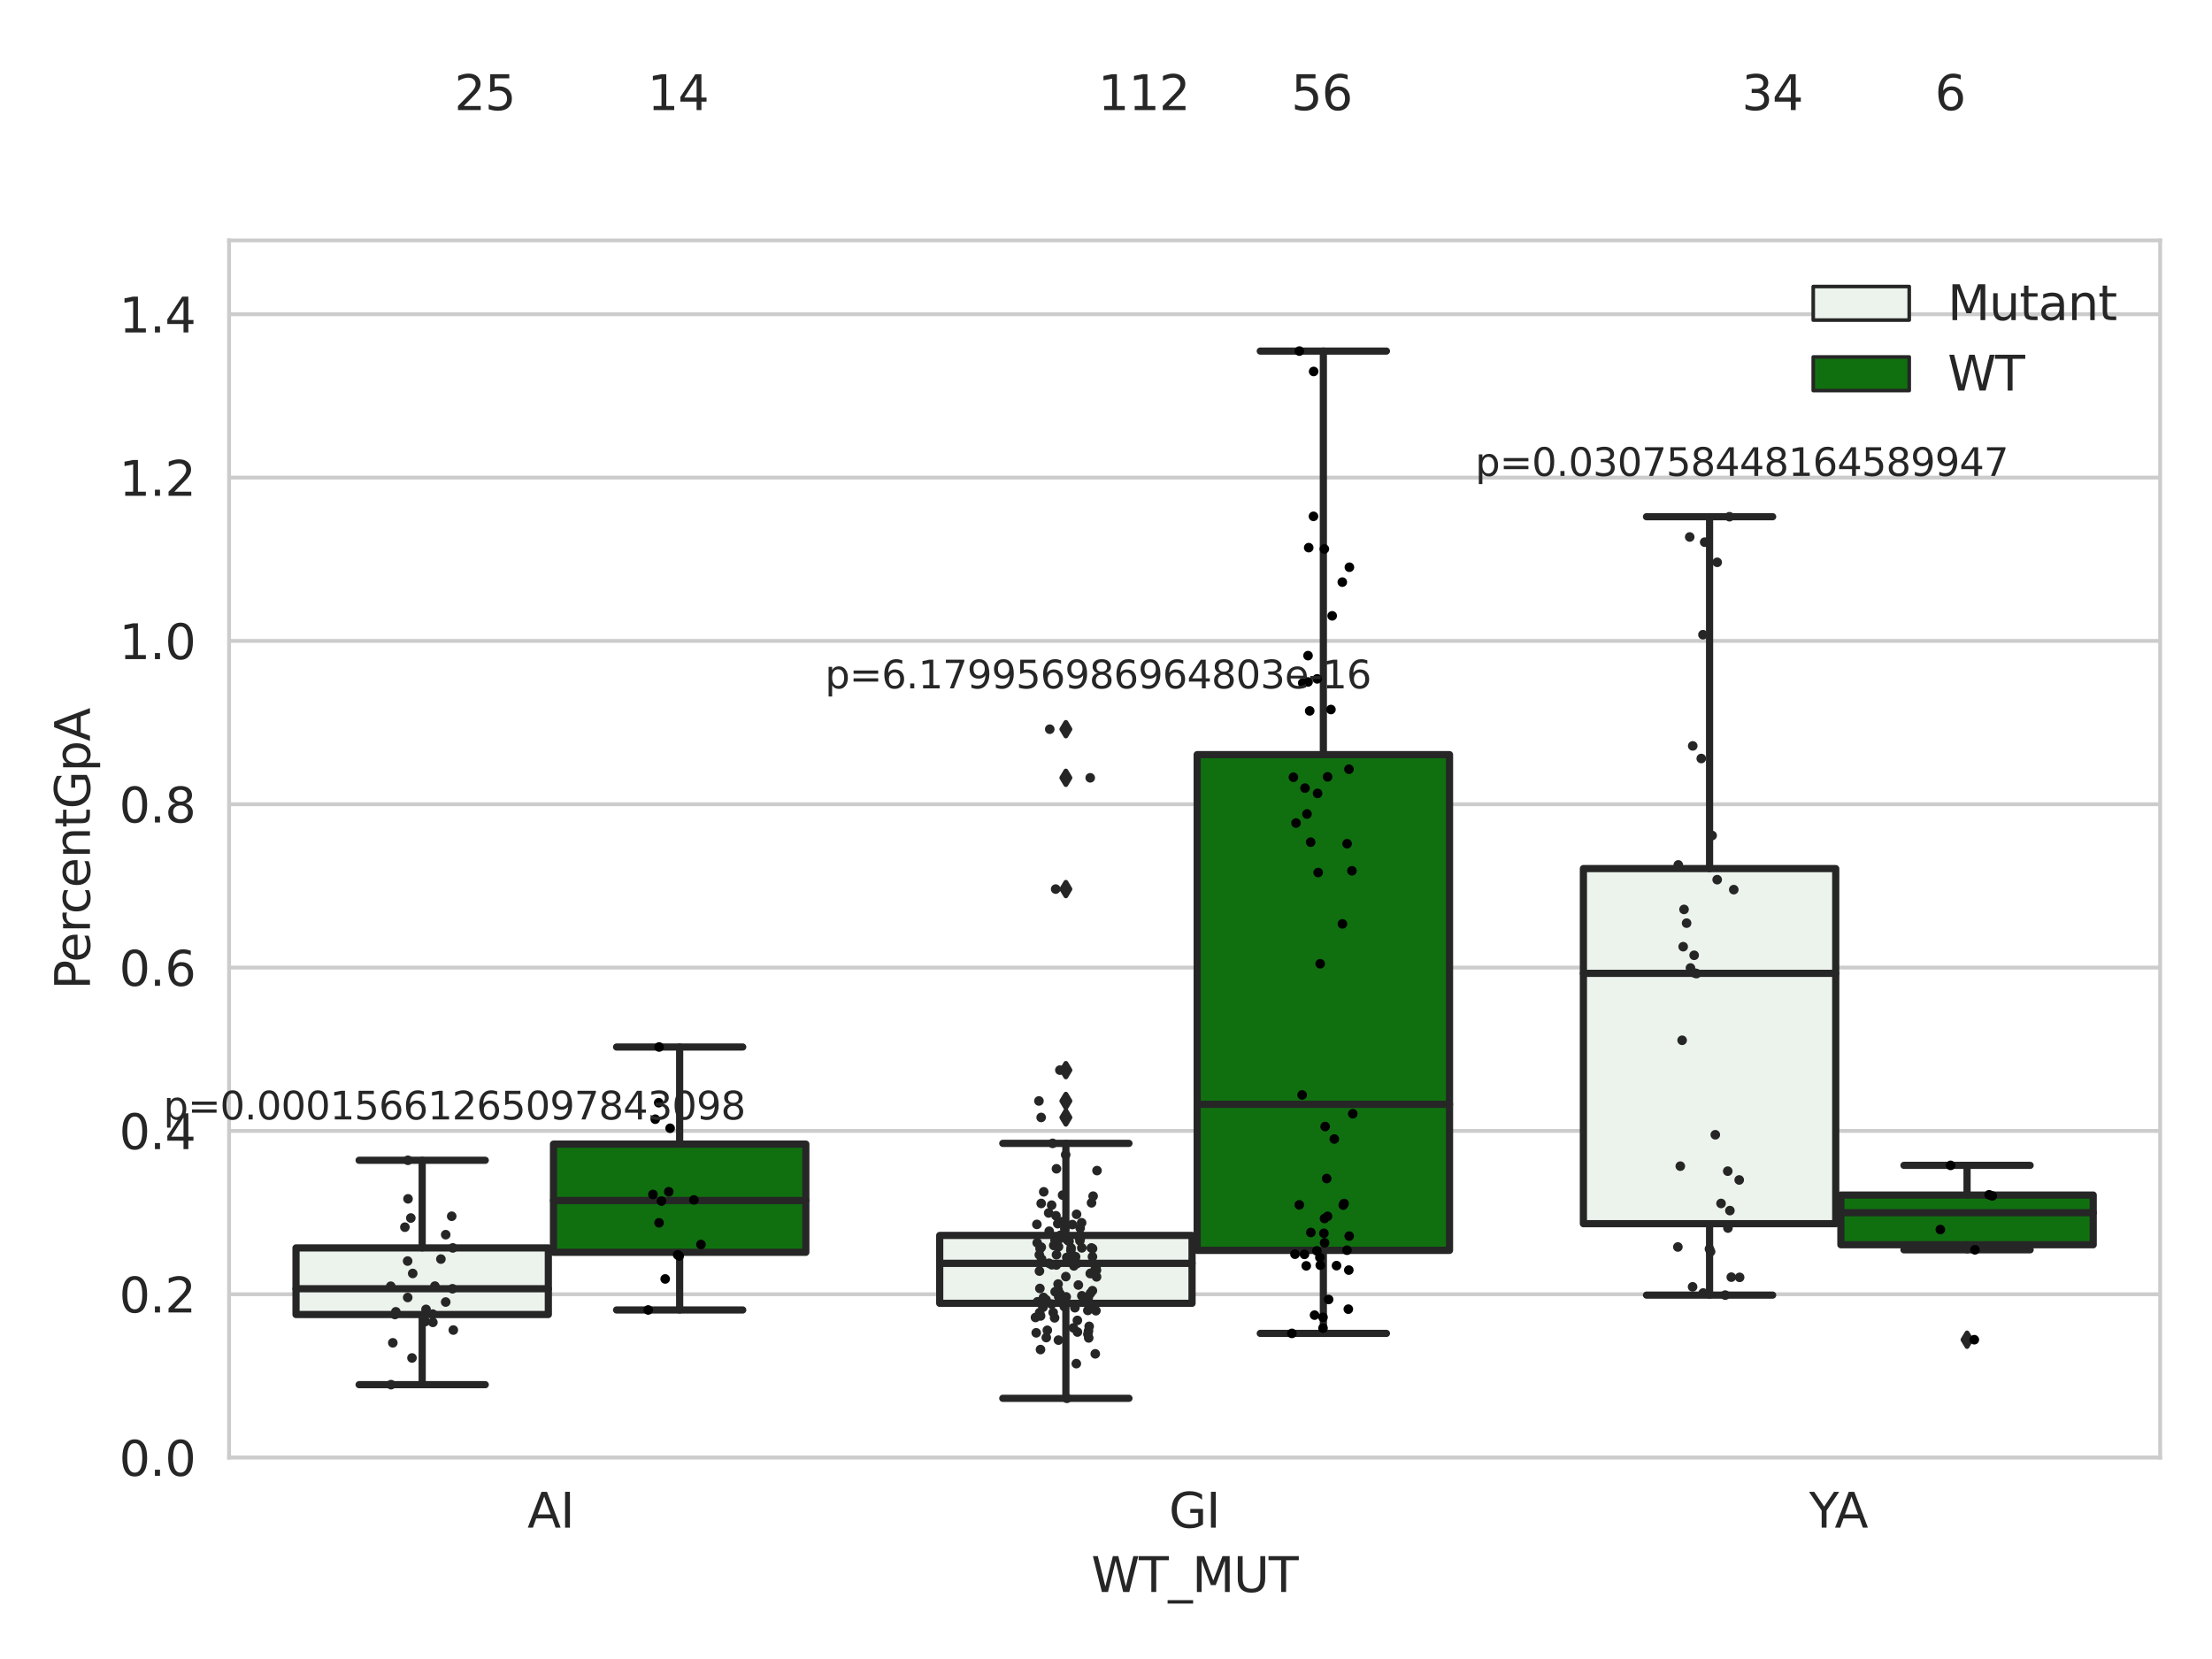 <?xml version="1.0" encoding="utf-8" standalone="no"?>
<!DOCTYPE svg PUBLIC "-//W3C//DTD SVG 1.1//EN"
  "http://www.w3.org/Graphics/SVG/1.1/DTD/svg11.dtd">
<svg xmlns:xlink="http://www.w3.org/1999/xlink" width="460.8pt" height="345.6pt" viewBox="0 0 460.8 345.6" xmlns="http://www.w3.org/2000/svg" version="1.1">
 <defs>
  <style type="text/css">*{stroke-linejoin: round; stroke-linecap: butt}</style>
 </defs>
 <g id="figure_1">
  <g id="patch_1">
   <path d="M 0 345.6 
L 460.8 345.6 
L 460.8 0 
L 0 0 
z
" style="fill: #ffffff"/>
  </g>
  <g id="axes_1">
   <g id="patch_2">
    <path d="M 47.72 303.64 
L 450 303.64 
L 450 50.085 
L 47.72 50.085 
z
" style="fill: #ffffff"/>
   </g>
   <g id="matplotlib.axis_1">
    <g id="xtick_1">
     <g id="text_1">
      <!-- AI -->
      <g style="fill: #262626" transform="translate(109.871 318.238)scale(0.1 -0.1)">
       <defs>
        <path id="DejaVuSans-41" d="M 2188 4044 
L 1331 1722 
L 3047 1722 
L 2188 4044 
z
M 1831 4666 
L 2547 4666 
L 4325 0 
L 3669 0 
L 3244 1197 
L 1141 1197 
L 716 0 
L 50 0 
L 1831 4666 
z
" transform="scale(0.016)"/>
        <path id="DejaVuSans-49" d="M 628 4666 
L 1259 4666 
L 1259 0 
L 628 0 
L 628 4666 
z
" transform="scale(0.016)"/>
       </defs>
       <use xlink:href="#DejaVuSans-41"/>
       <use xlink:href="#DejaVuSans-49" x="68.408"/>
      </g>
     </g>
    </g>
    <g id="xtick_2">
     <g id="text_2">
      <!-- GI -->
      <g style="fill: #262626" transform="translate(243.511 318.238)scale(0.1 -0.1)">
       <defs>
        <path id="DejaVuSans-47" d="M 3809 666 
L 3809 1919 
L 2778 1919 
L 2778 2438 
L 4434 2438 
L 4434 434 
Q 4069 175 3628 42 
Q 3188 -91 2688 -91 
Q 1594 -91 976 548 
Q 359 1188 359 2328 
Q 359 3472 976 4111 
Q 1594 4750 2688 4750 
Q 3144 4750 3555 4637 
Q 3966 4525 4313 4306 
L 4313 3634 
Q 3963 3931 3569 4081 
Q 3175 4231 2741 4231 
Q 1884 4231 1454 3753 
Q 1025 3275 1025 2328 
Q 1025 1384 1454 906 
Q 1884 428 2741 428 
Q 3075 428 3337 486 
Q 3600 544 3809 666 
z
" transform="scale(0.016)"/>
       </defs>
       <use xlink:href="#DejaVuSans-47"/>
       <use xlink:href="#DejaVuSans-49" x="77.49"/>
      </g>
     </g>
    </g>
    <g id="xtick_3">
     <g id="text_3">
      <!-- YA -->
      <g style="fill: #262626" transform="translate(376.867 318.238)scale(0.1 -0.1)">
       <defs>
        <path id="DejaVuSans-59" d="M -13 4666 
L 666 4666 
L 1959 2747 
L 3244 4666 
L 3922 4666 
L 2272 2222 
L 2272 0 
L 1638 0 
L 1638 2222 
L -13 4666 
z
" transform="scale(0.016)"/>
       </defs>
       <use xlink:href="#DejaVuSans-59"/>
       <use xlink:href="#DejaVuSans-41" x="53.334"/>
      </g>
     </g>
    </g>
    <g id="text_4">
     <!-- WT_MUT -->
     <g style="fill: #262626" transform="translate(227.335 331.638)scale(0.1 -0.1)">
      <defs>
       <path id="DejaVuSans-57" d="M 213 4666 
L 850 4666 
L 1831 722 
L 2809 4666 
L 3519 4666 
L 4500 722 
L 5478 4666 
L 6119 4666 
L 4947 0 
L 4153 0 
L 3169 4050 
L 2175 0 
L 1381 0 
L 213 4666 
z
" transform="scale(0.016)"/>
       <path id="DejaVuSans-54" d="M -19 4666 
L 3928 4666 
L 3928 4134 
L 2272 4134 
L 2272 0 
L 1638 0 
L 1638 4134 
L -19 4134 
L -19 4666 
z
" transform="scale(0.016)"/>
       <path id="DejaVuSans-5f" d="M 3263 -1063 
L 3263 -1509 
L -63 -1509 
L -63 -1063 
L 3263 -1063 
z
" transform="scale(0.016)"/>
       <path id="DejaVuSans-4d" d="M 628 4666 
L 1569 4666 
L 2759 1491 
L 3956 4666 
L 4897 4666 
L 4897 0 
L 4281 0 
L 4281 4097 
L 3078 897 
L 2444 897 
L 1241 4097 
L 1241 0 
L 628 0 
L 628 4666 
z
" transform="scale(0.016)"/>
       <path id="DejaVuSans-55" d="M 556 4666 
L 1191 4666 
L 1191 1831 
Q 1191 1081 1462 751 
Q 1734 422 2344 422 
Q 2950 422 3222 751 
Q 3494 1081 3494 1831 
L 3494 4666 
L 4128 4666 
L 4128 1753 
Q 4128 841 3676 375 
Q 3225 -91 2344 -91 
Q 1459 -91 1007 375 
Q 556 841 556 1753 
L 556 4666 
z
" transform="scale(0.016)"/>
      </defs>
      <use xlink:href="#DejaVuSans-57"/>
      <use xlink:href="#DejaVuSans-54" x="98.877"/>
      <use xlink:href="#DejaVuSans-5f" x="159.961"/>
      <use xlink:href="#DejaVuSans-4d" x="209.961"/>
      <use xlink:href="#DejaVuSans-55" x="296.24"/>
      <use xlink:href="#DejaVuSans-54" x="369.434"/>
     </g>
    </g>
   </g>
   <g id="matplotlib.axis_2">
    <g id="ytick_1">
     <g id="line2d_1">
      <path d="M 47.72 303.64 
L 450 303.64 
" clip-path="url(#pc2da62af57)" style="fill: none; stroke: #cccccc; stroke-width: 0.8; stroke-linecap: round"/>
     </g>
     <g id="text_5">
      <!-- 0.0 -->
      <g style="fill: #262626" transform="translate(24.817 307.439)scale(0.1 -0.1)">
       <defs>
        <path id="DejaVuSans-30" d="M 2034 4250 
Q 1547 4250 1301 3770 
Q 1056 3291 1056 2328 
Q 1056 1369 1301 889 
Q 1547 409 2034 409 
Q 2525 409 2770 889 
Q 3016 1369 3016 2328 
Q 3016 3291 2770 3770 
Q 2525 4250 2034 4250 
z
M 2034 4750 
Q 2819 4750 3233 4129 
Q 3647 3509 3647 2328 
Q 3647 1150 3233 529 
Q 2819 -91 2034 -91 
Q 1250 -91 836 529 
Q 422 1150 422 2328 
Q 422 3509 836 4129 
Q 1250 4750 2034 4750 
z
" transform="scale(0.016)"/>
        <path id="DejaVuSans-2e" d="M 684 794 
L 1344 794 
L 1344 0 
L 684 0 
L 684 794 
z
" transform="scale(0.016)"/>
       </defs>
       <use xlink:href="#DejaVuSans-30"/>
       <use xlink:href="#DejaVuSans-2e" x="63.623"/>
       <use xlink:href="#DejaVuSans-30" x="95.41"/>
      </g>
     </g>
    </g>
    <g id="ytick_2">
     <g id="line2d_2">
      <path d="M 47.72 269.614 
L 450 269.614 
" clip-path="url(#pc2da62af57)" style="fill: none; stroke: #cccccc; stroke-width: 0.8; stroke-linecap: round"/>
     </g>
     <g id="text_6">
      <!-- 0.2 -->
      <g style="fill: #262626" transform="translate(24.817 273.413)scale(0.1 -0.1)">
       <defs>
        <path id="DejaVuSans-32" d="M 1228 531 
L 3431 531 
L 3431 0 
L 469 0 
L 469 531 
Q 828 903 1448 1529 
Q 2069 2156 2228 2338 
Q 2531 2678 2651 2914 
Q 2772 3150 2772 3378 
Q 2772 3750 2511 3984 
Q 2250 4219 1831 4219 
Q 1534 4219 1204 4116 
Q 875 4013 500 3803 
L 500 4441 
Q 881 4594 1212 4672 
Q 1544 4750 1819 4750 
Q 2544 4750 2975 4387 
Q 3406 4025 3406 3419 
Q 3406 3131 3298 2873 
Q 3191 2616 2906 2266 
Q 2828 2175 2409 1742 
Q 1991 1309 1228 531 
z
" transform="scale(0.016)"/>
       </defs>
       <use xlink:href="#DejaVuSans-30"/>
       <use xlink:href="#DejaVuSans-2e" x="63.623"/>
       <use xlink:href="#DejaVuSans-32" x="95.41"/>
      </g>
     </g>
    </g>
    <g id="ytick_3">
     <g id="line2d_3">
      <path d="M 47.72 235.589 
L 450 235.589 
" clip-path="url(#pc2da62af57)" style="fill: none; stroke: #cccccc; stroke-width: 0.8; stroke-linecap: round"/>
     </g>
     <g id="text_7">
      <!-- 0.4 -->
      <g style="fill: #262626" transform="translate(24.817 239.388)scale(0.1 -0.1)">
       <defs>
        <path id="DejaVuSans-34" d="M 2419 4116 
L 825 1625 
L 2419 1625 
L 2419 4116 
z
M 2253 4666 
L 3047 4666 
L 3047 1625 
L 3713 1625 
L 3713 1100 
L 3047 1100 
L 3047 0 
L 2419 0 
L 2419 1100 
L 313 1100 
L 313 1709 
L 2253 4666 
z
" transform="scale(0.016)"/>
       </defs>
       <use xlink:href="#DejaVuSans-30"/>
       <use xlink:href="#DejaVuSans-2e" x="63.623"/>
       <use xlink:href="#DejaVuSans-34" x="95.41"/>
      </g>
     </g>
    </g>
    <g id="ytick_4">
     <g id="line2d_4">
      <path d="M 47.72 201.563 
L 450 201.563 
" clip-path="url(#pc2da62af57)" style="fill: none; stroke: #cccccc; stroke-width: 0.8; stroke-linecap: round"/>
     </g>
     <g id="text_8">
      <!-- 0.6 -->
      <g style="fill: #262626" transform="translate(24.817 205.362)scale(0.1 -0.1)">
       <defs>
        <path id="DejaVuSans-36" d="M 2113 2584 
Q 1688 2584 1439 2293 
Q 1191 2003 1191 1497 
Q 1191 994 1439 701 
Q 1688 409 2113 409 
Q 2538 409 2786 701 
Q 3034 994 3034 1497 
Q 3034 2003 2786 2293 
Q 2538 2584 2113 2584 
z
M 3366 4563 
L 3366 3988 
Q 3128 4100 2886 4159 
Q 2644 4219 2406 4219 
Q 1781 4219 1451 3797 
Q 1122 3375 1075 2522 
Q 1259 2794 1537 2939 
Q 1816 3084 2150 3084 
Q 2853 3084 3261 2657 
Q 3669 2231 3669 1497 
Q 3669 778 3244 343 
Q 2819 -91 2113 -91 
Q 1303 -91 875 529 
Q 447 1150 447 2328 
Q 447 3434 972 4092 
Q 1497 4750 2381 4750 
Q 2619 4750 2861 4703 
Q 3103 4656 3366 4563 
z
" transform="scale(0.016)"/>
       </defs>
       <use xlink:href="#DejaVuSans-30"/>
       <use xlink:href="#DejaVuSans-2e" x="63.623"/>
       <use xlink:href="#DejaVuSans-36" x="95.41"/>
      </g>
     </g>
    </g>
    <g id="ytick_5">
     <g id="line2d_5">
      <path d="M 47.72 167.537 
L 450 167.537 
" clip-path="url(#pc2da62af57)" style="fill: none; stroke: #cccccc; stroke-width: 0.8; stroke-linecap: round"/>
     </g>
     <g id="text_9">
      <!-- 0.8 -->
      <g style="fill: #262626" transform="translate(24.817 171.336)scale(0.1 -0.1)">
       <defs>
        <path id="DejaVuSans-38" d="M 2034 2216 
Q 1584 2216 1326 1975 
Q 1069 1734 1069 1313 
Q 1069 891 1326 650 
Q 1584 409 2034 409 
Q 2484 409 2743 651 
Q 3003 894 3003 1313 
Q 3003 1734 2745 1975 
Q 2488 2216 2034 2216 
z
M 1403 2484 
Q 997 2584 770 2862 
Q 544 3141 544 3541 
Q 544 4100 942 4425 
Q 1341 4750 2034 4750 
Q 2731 4750 3128 4425 
Q 3525 4100 3525 3541 
Q 3525 3141 3298 2862 
Q 3072 2584 2669 2484 
Q 3125 2378 3379 2068 
Q 3634 1759 3634 1313 
Q 3634 634 3220 271 
Q 2806 -91 2034 -91 
Q 1263 -91 848 271 
Q 434 634 434 1313 
Q 434 1759 690 2068 
Q 947 2378 1403 2484 
z
M 1172 3481 
Q 1172 3119 1398 2916 
Q 1625 2713 2034 2713 
Q 2441 2713 2670 2916 
Q 2900 3119 2900 3481 
Q 2900 3844 2670 4047 
Q 2441 4250 2034 4250 
Q 1625 4250 1398 4047 
Q 1172 3844 1172 3481 
z
" transform="scale(0.016)"/>
       </defs>
       <use xlink:href="#DejaVuSans-30"/>
       <use xlink:href="#DejaVuSans-2e" x="63.623"/>
       <use xlink:href="#DejaVuSans-38" x="95.41"/>
      </g>
     </g>
    </g>
    <g id="ytick_6">
     <g id="line2d_6">
      <path d="M 47.72 133.511 
L 450 133.511 
" clip-path="url(#pc2da62af57)" style="fill: none; stroke: #cccccc; stroke-width: 0.8; stroke-linecap: round"/>
     </g>
     <g id="text_10">
      <!-- 1.0 -->
      <g style="fill: #262626" transform="translate(24.817 137.311)scale(0.1 -0.1)">
       <defs>
        <path id="DejaVuSans-31" d="M 794 531 
L 1825 531 
L 1825 4091 
L 703 3866 
L 703 4441 
L 1819 4666 
L 2450 4666 
L 2450 531 
L 3481 531 
L 3481 0 
L 794 0 
L 794 531 
z
" transform="scale(0.016)"/>
       </defs>
       <use xlink:href="#DejaVuSans-31"/>
       <use xlink:href="#DejaVuSans-2e" x="63.623"/>
       <use xlink:href="#DejaVuSans-30" x="95.41"/>
      </g>
     </g>
    </g>
    <g id="ytick_7">
     <g id="line2d_7">
      <path d="M 47.72 99.486 
L 450 99.486 
" clip-path="url(#pc2da62af57)" style="fill: none; stroke: #cccccc; stroke-width: 0.8; stroke-linecap: round"/>
     </g>
     <g id="text_11">
      <!-- 1.2 -->
      <g style="fill: #262626" transform="translate(24.817 103.285)scale(0.1 -0.1)">
       <use xlink:href="#DejaVuSans-31"/>
       <use xlink:href="#DejaVuSans-2e" x="63.623"/>
       <use xlink:href="#DejaVuSans-32" x="95.41"/>
      </g>
     </g>
    </g>
    <g id="ytick_8">
     <g id="line2d_8">
      <path d="M 47.72 65.46 
L 450 65.46 
" clip-path="url(#pc2da62af57)" style="fill: none; stroke: #cccccc; stroke-width: 0.8; stroke-linecap: round"/>
     </g>
     <g id="text_12">
      <!-- 1.4 -->
      <g style="fill: #262626" transform="translate(24.817 69.259)scale(0.1 -0.1)">
       <use xlink:href="#DejaVuSans-31"/>
       <use xlink:href="#DejaVuSans-2e" x="63.623"/>
       <use xlink:href="#DejaVuSans-34" x="95.41"/>
      </g>
     </g>
    </g>
    <g id="text_13">
     <!-- PercentGpA -->
     <g style="fill: #262626" transform="translate(18.737 206.139)rotate(-90)scale(0.1 -0.1)">
      <defs>
       <path id="DejaVuSans-50" d="M 1259 4147 
L 1259 2394 
L 2053 2394 
Q 2494 2394 2734 2622 
Q 2975 2850 2975 3272 
Q 2975 3691 2734 3919 
Q 2494 4147 2053 4147 
L 1259 4147 
z
M 628 4666 
L 2053 4666 
Q 2838 4666 3239 4311 
Q 3641 3956 3641 3272 
Q 3641 2581 3239 2228 
Q 2838 1875 2053 1875 
L 1259 1875 
L 1259 0 
L 628 0 
L 628 4666 
z
" transform="scale(0.016)"/>
       <path id="DejaVuSans-65" d="M 3597 1894 
L 3597 1613 
L 953 1613 
Q 991 1019 1311 708 
Q 1631 397 2203 397 
Q 2534 397 2845 478 
Q 3156 559 3463 722 
L 3463 178 
Q 3153 47 2828 -22 
Q 2503 -91 2169 -91 
Q 1331 -91 842 396 
Q 353 884 353 1716 
Q 353 2575 817 3079 
Q 1281 3584 2069 3584 
Q 2775 3584 3186 3129 
Q 3597 2675 3597 1894 
z
M 3022 2063 
Q 3016 2534 2758 2815 
Q 2500 3097 2075 3097 
Q 1594 3097 1305 2825 
Q 1016 2553 972 2059 
L 3022 2063 
z
" transform="scale(0.016)"/>
       <path id="DejaVuSans-72" d="M 2631 2963 
Q 2534 3019 2420 3045 
Q 2306 3072 2169 3072 
Q 1681 3072 1420 2755 
Q 1159 2438 1159 1844 
L 1159 0 
L 581 0 
L 581 3500 
L 1159 3500 
L 1159 2956 
Q 1341 3275 1631 3429 
Q 1922 3584 2338 3584 
Q 2397 3584 2469 3576 
Q 2541 3569 2628 3553 
L 2631 2963 
z
" transform="scale(0.016)"/>
       <path id="DejaVuSans-63" d="M 3122 3366 
L 3122 2828 
Q 2878 2963 2633 3030 
Q 2388 3097 2138 3097 
Q 1578 3097 1268 2742 
Q 959 2388 959 1747 
Q 959 1106 1268 751 
Q 1578 397 2138 397 
Q 2388 397 2633 464 
Q 2878 531 3122 666 
L 3122 134 
Q 2881 22 2623 -34 
Q 2366 -91 2075 -91 
Q 1284 -91 818 406 
Q 353 903 353 1747 
Q 353 2603 823 3093 
Q 1294 3584 2113 3584 
Q 2378 3584 2631 3529 
Q 2884 3475 3122 3366 
z
" transform="scale(0.016)"/>
       <path id="DejaVuSans-6e" d="M 3513 2113 
L 3513 0 
L 2938 0 
L 2938 2094 
Q 2938 2591 2744 2837 
Q 2550 3084 2163 3084 
Q 1697 3084 1428 2787 
Q 1159 2491 1159 1978 
L 1159 0 
L 581 0 
L 581 3500 
L 1159 3500 
L 1159 2956 
Q 1366 3272 1645 3428 
Q 1925 3584 2291 3584 
Q 2894 3584 3203 3211 
Q 3513 2838 3513 2113 
z
" transform="scale(0.016)"/>
       <path id="DejaVuSans-74" d="M 1172 4494 
L 1172 3500 
L 2356 3500 
L 2356 3053 
L 1172 3053 
L 1172 1153 
Q 1172 725 1289 603 
Q 1406 481 1766 481 
L 2356 481 
L 2356 0 
L 1766 0 
Q 1100 0 847 248 
Q 594 497 594 1153 
L 594 3053 
L 172 3053 
L 172 3500 
L 594 3500 
L 594 4494 
L 1172 4494 
z
" transform="scale(0.016)"/>
       <path id="DejaVuSans-70" d="M 1159 525 
L 1159 -1331 
L 581 -1331 
L 581 3500 
L 1159 3500 
L 1159 2969 
Q 1341 3281 1617 3432 
Q 1894 3584 2278 3584 
Q 2916 3584 3314 3078 
Q 3713 2572 3713 1747 
Q 3713 922 3314 415 
Q 2916 -91 2278 -91 
Q 1894 -91 1617 61 
Q 1341 213 1159 525 
z
M 3116 1747 
Q 3116 2381 2855 2742 
Q 2594 3103 2138 3103 
Q 1681 3103 1420 2742 
Q 1159 2381 1159 1747 
Q 1159 1113 1420 752 
Q 1681 391 2138 391 
Q 2594 391 2855 752 
Q 3116 1113 3116 1747 
z
" transform="scale(0.016)"/>
      </defs>
      <use xlink:href="#DejaVuSans-50"/>
      <use xlink:href="#DejaVuSans-65" x="56.678"/>
      <use xlink:href="#DejaVuSans-72" x="118.201"/>
      <use xlink:href="#DejaVuSans-63" x="157.064"/>
      <use xlink:href="#DejaVuSans-65" x="212.045"/>
      <use xlink:href="#DejaVuSans-6e" x="273.568"/>
      <use xlink:href="#DejaVuSans-74" x="336.947"/>
      <use xlink:href="#DejaVuSans-47" x="376.156"/>
      <use xlink:href="#DejaVuSans-70" x="453.646"/>
      <use xlink:href="#DejaVuSans-41" x="517.123"/>
     </g>
    </g>
   </g>
   <g id="patch_3">
    <path d="M 61.666 273.84 
L 114.23 273.84 
L 114.23 259.963 
L 61.666 259.963 
L 61.666 273.84 
z
" clip-path="url(#pc2da62af57)" style="fill: #ecf2ec; stroke: #262626; stroke-width: 1.5; stroke-linejoin: miter"/>
   </g>
   <g id="patch_4">
    <path d="M 115.303 260.873 
L 167.868 260.873 
L 167.868 238.343 
L 115.303 238.343 
L 115.303 260.873 
z
" clip-path="url(#pc2da62af57)" style="fill: #107010; stroke: #262626; stroke-width: 1.5; stroke-linejoin: miter"/>
   </g>
   <g id="patch_5">
    <path d="M 195.759 271.506 
L 248.324 271.506 
L 248.324 257.364 
L 195.759 257.364 
L 195.759 271.506 
z
" clip-path="url(#pc2da62af57)" style="fill: #ecf2ec; stroke: #262626; stroke-width: 1.5; stroke-linejoin: miter"/>
   </g>
   <g id="patch_6">
    <path d="M 249.396 260.475 
L 301.961 260.475 
L 301.961 157.204 
L 249.396 157.204 
L 249.396 260.475 
z
" clip-path="url(#pc2da62af57)" style="fill: #107010; stroke: #262626; stroke-width: 1.5; stroke-linejoin: miter"/>
   </g>
   <g id="patch_7">
    <path d="M 329.852 254.919 
L 382.417 254.919 
L 382.417 180.944 
L 329.852 180.944 
L 329.852 254.919 
z
" clip-path="url(#pc2da62af57)" style="fill: #ecf2ec; stroke: #262626; stroke-width: 1.5; stroke-linejoin: miter"/>
   </g>
   <g id="patch_8">
    <path d="M 383.49 259.303 
L 436.054 259.303 
L 436.054 248.951 
L 383.49 248.951 
L 383.49 259.303 
z
" clip-path="url(#pc2da62af57)" style="fill: #107010; stroke: #262626; stroke-width: 1.5; stroke-linejoin: miter"/>
   </g>
   <g id="patch_9">
    <path d="M 114.767 303.64 
L 114.767 303.64 
L 114.767 303.64 
L 114.767 303.64 
z
" clip-path="url(#pc2da62af57)" style="fill: #ecf2ec; stroke: #262626; stroke-width: 0.75; stroke-linejoin: miter"/>
   </g>
   <g id="patch_10">
    <path d="M 114.767 303.64 
L 114.767 303.64 
L 114.767 303.64 
L 114.767 303.64 
z
" clip-path="url(#pc2da62af57)" style="fill: #107010; stroke: #262626; stroke-width: 0.75; stroke-linejoin: miter"/>
   </g>
   <g id="PathCollection_1"/>
   <g id="PathCollection_2"/>
   <g id="line2d_9">
    <path d="M 87.948 273.84 
L 87.948 288.453 
" clip-path="url(#pc2da62af57)" style="fill: none; stroke: #262626; stroke-width: 1.5; stroke-linecap: round"/>
   </g>
   <g id="line2d_10">
    <path d="M 87.948 259.963 
L 87.948 241.709 
" clip-path="url(#pc2da62af57)" style="fill: none; stroke: #262626; stroke-width: 1.5; stroke-linecap: round"/>
   </g>
   <g id="line2d_11">
    <path d="M 74.807 288.453 
L 101.089 288.453 
" clip-path="url(#pc2da62af57)" style="fill: none; stroke: #262626; stroke-width: 1.5; stroke-linecap: round"/>
   </g>
   <g id="line2d_12">
    <path d="M 74.807 241.709 
L 101.089 241.709 
" clip-path="url(#pc2da62af57)" style="fill: none; stroke: #262626; stroke-width: 1.5; stroke-linecap: round"/>
   </g>
   <g id="line2d_13"/>
   <g id="line2d_14">
    <path d="M 141.585 260.873 
L 141.585 272.89 
" clip-path="url(#pc2da62af57)" style="fill: none; stroke: #262626; stroke-width: 1.5; stroke-linecap: round"/>
   </g>
   <g id="line2d_15">
    <path d="M 141.585 238.343 
L 141.585 218.109 
" clip-path="url(#pc2da62af57)" style="fill: none; stroke: #262626; stroke-width: 1.5; stroke-linecap: round"/>
   </g>
   <g id="line2d_16">
    <path d="M 128.444 272.89 
L 154.726 272.89 
" clip-path="url(#pc2da62af57)" style="fill: none; stroke: #262626; stroke-width: 1.5; stroke-linecap: round"/>
   </g>
   <g id="line2d_17">
    <path d="M 128.444 218.109 
L 154.726 218.109 
" clip-path="url(#pc2da62af57)" style="fill: none; stroke: #262626; stroke-width: 1.5; stroke-linecap: round"/>
   </g>
   <g id="line2d_18"/>
   <g id="line2d_19">
    <path d="M 222.041 271.506 
L 222.041 291.295 
" clip-path="url(#pc2da62af57)" style="fill: none; stroke: #262626; stroke-width: 1.5; stroke-linecap: round"/>
   </g>
   <g id="line2d_20">
    <path d="M 222.041 257.364 
L 222.041 238.184 
" clip-path="url(#pc2da62af57)" style="fill: none; stroke: #262626; stroke-width: 1.5; stroke-linecap: round"/>
   </g>
   <g id="line2d_21">
    <path d="M 208.9 291.295 
L 235.182 291.295 
" clip-path="url(#pc2da62af57)" style="fill: none; stroke: #262626; stroke-width: 1.5; stroke-linecap: round"/>
   </g>
   <g id="line2d_22">
    <path d="M 208.9 238.184 
L 235.182 238.184 
" clip-path="url(#pc2da62af57)" style="fill: none; stroke: #262626; stroke-width: 1.5; stroke-linecap: round"/>
   </g>
   <g id="line2d_23">
    <defs>
     <path id="m13ffb67897" d="M -0 1.414 
L 0.849 0 
L 0 -1.414 
L -0.849 -0 
z
" style="stroke: #262626; stroke-linejoin: miter"/>
    </defs>
    <g clip-path="url(#pc2da62af57)">
     <use xlink:href="#m13ffb67897" x="222.041" y="151.904" style="fill: #262626; stroke: #262626; stroke-linejoin: miter"/>
     <use xlink:href="#m13ffb67897" x="222.041" y="232.786" style="fill: #262626; stroke: #262626; stroke-linejoin: miter"/>
     <use xlink:href="#m13ffb67897" x="222.041" y="162.031" style="fill: #262626; stroke: #262626; stroke-linejoin: miter"/>
     <use xlink:href="#m13ffb67897" x="222.041" y="229.35" style="fill: #262626; stroke: #262626; stroke-linejoin: miter"/>
     <use xlink:href="#m13ffb67897" x="222.041" y="222.927" style="fill: #262626; stroke: #262626; stroke-linejoin: miter"/>
     <use xlink:href="#m13ffb67897" x="222.041" y="185.211" style="fill: #262626; stroke: #262626; stroke-linejoin: miter"/>
    </g>
   </g>
   <g id="line2d_24">
    <path d="M 275.679 260.475 
L 275.679 277.771 
" clip-path="url(#pc2da62af57)" style="fill: none; stroke: #262626; stroke-width: 1.5; stroke-linecap: round"/>
   </g>
   <g id="line2d_25">
    <path d="M 275.679 157.204 
L 275.679 73.136 
" clip-path="url(#pc2da62af57)" style="fill: none; stroke: #262626; stroke-width: 1.5; stroke-linecap: round"/>
   </g>
   <g id="line2d_26">
    <path d="M 262.538 277.771 
L 288.82 277.771 
" clip-path="url(#pc2da62af57)" style="fill: none; stroke: #262626; stroke-width: 1.5; stroke-linecap: round"/>
   </g>
   <g id="line2d_27">
    <path d="M 262.538 73.136 
L 288.82 73.136 
" clip-path="url(#pc2da62af57)" style="fill: none; stroke: #262626; stroke-width: 1.5; stroke-linecap: round"/>
   </g>
   <g id="line2d_28"/>
   <g id="line2d_29">
    <path d="M 356.135 254.919 
L 356.135 269.795 
" clip-path="url(#pc2da62af57)" style="fill: none; stroke: #262626; stroke-width: 1.5; stroke-linecap: round"/>
   </g>
   <g id="line2d_30">
    <path d="M 356.135 180.944 
L 356.135 107.644 
" clip-path="url(#pc2da62af57)" style="fill: none; stroke: #262626; stroke-width: 1.5; stroke-linecap: round"/>
   </g>
   <g id="line2d_31">
    <path d="M 342.994 269.795 
L 369.276 269.795 
" clip-path="url(#pc2da62af57)" style="fill: none; stroke: #262626; stroke-width: 1.5; stroke-linecap: round"/>
   </g>
   <g id="line2d_32">
    <path d="M 342.994 107.644 
L 369.276 107.644 
" clip-path="url(#pc2da62af57)" style="fill: none; stroke: #262626; stroke-width: 1.5; stroke-linecap: round"/>
   </g>
   <g id="line2d_33"/>
   <g id="line2d_34">
    <path d="M 409.772 259.303 
L 409.772 260.359 
" clip-path="url(#pc2da62af57)" style="fill: none; stroke: #262626; stroke-width: 1.5; stroke-linecap: round"/>
   </g>
   <g id="line2d_35">
    <path d="M 409.772 248.951 
L 409.772 242.766 
" clip-path="url(#pc2da62af57)" style="fill: none; stroke: #262626; stroke-width: 1.5; stroke-linecap: round"/>
   </g>
   <g id="line2d_36">
    <path d="M 396.631 260.359 
L 422.913 260.359 
" clip-path="url(#pc2da62af57)" style="fill: none; stroke: #262626; stroke-width: 1.5; stroke-linecap: round"/>
   </g>
   <g id="line2d_37">
    <path d="M 396.631 242.766 
L 422.913 242.766 
" clip-path="url(#pc2da62af57)" style="fill: none; stroke: #262626; stroke-width: 1.5; stroke-linecap: round"/>
   </g>
   <g id="line2d_38">
    <g clip-path="url(#pc2da62af57)">
     <use xlink:href="#m13ffb67897" x="409.772" y="279.086" style="fill: #262626; stroke: #262626; stroke-linejoin: miter"/>
    </g>
   </g>
   <g id="line2d_39">
    <path d="M 61.666 268.472 
L 114.23 268.472 
" clip-path="url(#pc2da62af57)" style="fill: none; stroke: #262626; stroke-width: 1.5; stroke-linecap: round"/>
   </g>
   <g id="line2d_40">
    <path d="M 115.303 250.092 
L 167.868 250.092 
" clip-path="url(#pc2da62af57)" style="fill: none; stroke: #262626; stroke-width: 1.5; stroke-linecap: round"/>
   </g>
   <g id="line2d_41">
    <path d="M 195.759 263.178 
L 248.324 263.178 
" clip-path="url(#pc2da62af57)" style="fill: none; stroke: #262626; stroke-width: 1.5; stroke-linecap: round"/>
   </g>
   <g id="line2d_42">
    <path d="M 249.396 230.053 
L 301.961 230.053 
" clip-path="url(#pc2da62af57)" style="fill: none; stroke: #262626; stroke-width: 1.5; stroke-linecap: round"/>
   </g>
   <g id="line2d_43">
    <path d="M 329.852 202.768 
L 382.417 202.768 
" clip-path="url(#pc2da62af57)" style="fill: none; stroke: #262626; stroke-width: 1.5; stroke-linecap: round"/>
   </g>
   <g id="line2d_44">
    <path d="M 383.49 252.63 
L 436.054 252.63 
" clip-path="url(#pc2da62af57)" style="fill: none; stroke: #262626; stroke-width: 1.5; stroke-linecap: round"/>
   </g>
   <g id="patch_11">
    <path d="M 47.72 303.64 
L 47.72 50.085 
" style="fill: none; stroke: #cccccc; stroke-width: 0.8; stroke-linejoin: miter; stroke-linecap: square"/>
   </g>
   <g id="patch_12">
    <path d="M 450 303.64 
L 450 50.085 
" style="fill: none; stroke: #cccccc; stroke-width: 0.8; stroke-linejoin: miter; stroke-linecap: square"/>
   </g>
   <g id="patch_13">
    <path d="M 47.72 303.64 
L 450 303.64 
" style="fill: none; stroke: #cccccc; stroke-width: 0.8; stroke-linejoin: miter; stroke-linecap: square"/>
   </g>
   <g id="patch_14">
    <path d="M 47.72 50.085 
L 450 50.085 
" style="fill: none; stroke: #cccccc; stroke-width: 0.8; stroke-linejoin: miter; stroke-linecap: square"/>
   </g>
   <g id="PathCollection_3">
    <defs>
     <path id="C0_0_a5c8e8db52" d="M 0 1 
C 0.265 1 0.52 0.895 0.707 0.707 
C 0.895 0.52 1 0.265 1 -0 
C 1 -0.265 0.895 -0.52 0.707 -0.707 
C 0.52 -0.895 0.265 -1 0 -1 
C -0.265 -1 -0.52 -0.895 -0.707 -0.707 
C -0.895 -0.52 -1 -0.265 -1 0 
C -1 0.265 -0.895 0.52 -0.707 0.707 
C -0.52 0.895 -0.265 1 0 1 
z
"/>
    </defs>
    <g clip-path="url(#pc2da62af57)">
     <use xlink:href="#C0_0_a5c8e8db52" x="88.619" y="275.295" style="fill: #262626"/>
    </g>
    <g clip-path="url(#pc2da62af57)">
     <use xlink:href="#C0_0_a5c8e8db52" x="82.274" y="273.84" style="fill: #262626"/>
    </g>
    <g clip-path="url(#pc2da62af57)">
     <use xlink:href="#C0_0_a5c8e8db52" x="84.916" y="262.701" style="fill: #262626"/>
    </g>
    <g clip-path="url(#pc2da62af57)">
     <use xlink:href="#C0_0_a5c8e8db52" x="90.6" y="267.916" style="fill: #262626"/>
    </g>
    <g clip-path="url(#pc2da62af57)">
     <use xlink:href="#C0_0_a5c8e8db52" x="84.933" y="270.289" style="fill: #262626"/>
    </g>
    <g clip-path="url(#pc2da62af57)">
     <use xlink:href="#C0_0_a5c8e8db52" x="94.263" y="268.472" style="fill: #262626"/>
    </g>
    <g clip-path="url(#pc2da62af57)">
     <use xlink:href="#C0_0_a5c8e8db52" x="94.332" y="259.963" style="fill: #262626"/>
    </g>
    <g clip-path="url(#pc2da62af57)">
     <use xlink:href="#C0_0_a5c8e8db52" x="81.829" y="279.733" style="fill: #262626"/>
    </g>
    <g clip-path="url(#pc2da62af57)">
     <use xlink:href="#C0_0_a5c8e8db52" x="90.142" y="273.755" style="fill: #262626"/>
    </g>
    <g clip-path="url(#pc2da62af57)">
     <use xlink:href="#C0_0_a5c8e8db52" x="94.099" y="253.365" style="fill: #262626"/>
    </g>
    <g clip-path="url(#pc2da62af57)">
     <use xlink:href="#C0_0_a5c8e8db52" x="85.58" y="253.736" style="fill: #262626"/>
    </g>
    <g clip-path="url(#pc2da62af57)">
     <use xlink:href="#C0_0_a5c8e8db52" x="90.174" y="275.47" style="fill: #262626"/>
    </g>
    <g clip-path="url(#pc2da62af57)">
     <use xlink:href="#C0_0_a5c8e8db52" x="81.463" y="288.453" style="fill: #262626"/>
    </g>
    <g clip-path="url(#pc2da62af57)">
     <use xlink:href="#C0_0_a5c8e8db52" x="82.463" y="273.271" style="fill: #262626"/>
    </g>
    <g clip-path="url(#pc2da62af57)">
     <use xlink:href="#C0_0_a5c8e8db52" x="85.824" y="282.887" style="fill: #262626"/>
    </g>
    <g clip-path="url(#pc2da62af57)">
     <use xlink:href="#C0_0_a5c8e8db52" x="92.847" y="271.238" style="fill: #262626"/>
    </g>
    <g clip-path="url(#pc2da62af57)">
     <use xlink:href="#C0_0_a5c8e8db52" x="84.974" y="241.709" style="fill: #262626"/>
    </g>
    <g clip-path="url(#pc2da62af57)">
     <use xlink:href="#C0_0_a5c8e8db52" x="85.975" y="265.283" style="fill: #262626"/>
    </g>
    <g clip-path="url(#pc2da62af57)">
     <use xlink:href="#C0_0_a5c8e8db52" x="88.749" y="272.766" style="fill: #262626"/>
    </g>
    <g clip-path="url(#pc2da62af57)">
     <use xlink:href="#C0_0_a5c8e8db52" x="85" y="249.74" style="fill: #262626"/>
    </g>
    <g clip-path="url(#pc2da62af57)">
     <use xlink:href="#C0_0_a5c8e8db52" x="92.848" y="257.204" style="fill: #262626"/>
    </g>
    <g clip-path="url(#pc2da62af57)">
     <use xlink:href="#C0_0_a5c8e8db52" x="81.401" y="267.943" style="fill: #262626"/>
    </g>
    <g clip-path="url(#pc2da62af57)">
     <use xlink:href="#C0_0_a5c8e8db52" x="91.847" y="262.291" style="fill: #262626"/>
    </g>
    <g clip-path="url(#pc2da62af57)">
     <use xlink:href="#C0_0_a5c8e8db52" x="94.435" y="277.074" style="fill: #262626"/>
    </g>
    <g clip-path="url(#pc2da62af57)">
     <use xlink:href="#C0_0_a5c8e8db52" x="84.346" y="255.643" style="fill: #262626"/>
    </g>
   </g>
   <g id="PathCollection_4">
    <defs>
     <path id="C1_0_9e2775abee" d="M 0 1 
C 0.265 1 0.52 0.895 0.707 0.707 
C 0.895 0.52 1 0.265 1 -0 
C 1 -0.265 0.895 -0.52 0.707 -0.707 
C 0.52 -0.895 0.265 -1 0 -1 
C -0.265 -1 -0.52 -0.895 -0.707 -0.707 
C -0.895 -0.52 -1 -0.265 -1 0 
C -1 0.265 -0.895 0.52 -0.707 0.707 
C -0.52 0.895 -0.265 1 0 1 
z
"/>
    </defs>
    <g clip-path="url(#pc2da62af57)">
     <use xlink:href="#C1_0_9e2775abee" x="137.79" y="250.209"/>
    </g>
    <g clip-path="url(#pc2da62af57)">
     <use xlink:href="#C1_0_9e2775abee" x="144.551" y="249.975"/>
    </g>
    <g clip-path="url(#pc2da62af57)">
     <use xlink:href="#C1_0_9e2775abee" x="139.314" y="248.261"/>
    </g>
    <g clip-path="url(#pc2da62af57)">
     <use xlink:href="#C1_0_9e2775abee" x="141.165" y="261.414"/>
    </g>
    <g clip-path="url(#pc2da62af57)">
     <use xlink:href="#C1_0_9e2775abee" x="135.031" y="272.89"/>
    </g>
    <g clip-path="url(#pc2da62af57)">
     <use xlink:href="#C1_0_9e2775abee" x="141.489" y="261.647"/>
    </g>
    <g clip-path="url(#pc2da62af57)">
     <use xlink:href="#C1_0_9e2775abee" x="138.571" y="266.427"/>
    </g>
    <g clip-path="url(#pc2da62af57)">
     <use xlink:href="#C1_0_9e2775abee" x="137.222" y="229.714"/>
    </g>
    <g clip-path="url(#pc2da62af57)">
     <use xlink:href="#C1_0_9e2775abee" x="139.598" y="235.037"/>
    </g>
    <g clip-path="url(#pc2da62af57)">
     <use xlink:href="#C1_0_9e2775abee" x="136.02" y="248.826"/>
    </g>
    <g clip-path="url(#pc2da62af57)">
     <use xlink:href="#C1_0_9e2775abee" x="136.499" y="233.148"/>
    </g>
    <g clip-path="url(#pc2da62af57)">
     <use xlink:href="#C1_0_9e2775abee" x="146.017" y="259.25"/>
    </g>
    <g clip-path="url(#pc2da62af57)">
     <use xlink:href="#C1_0_9e2775abee" x="137.307" y="218.109"/>
    </g>
    <g clip-path="url(#pc2da62af57)">
     <use xlink:href="#C1_0_9e2775abee" x="137.293" y="254.732"/>
    </g>
   </g>
   <g id="PathCollection_5">
    <defs>
     <path id="C2_0_3082a83677" d="M 0 1 
C 0.265 1 0.52 0.895 0.707 0.707 
C 0.895 0.52 1 0.265 1 -0 
C 1 -0.265 0.895 -0.52 0.707 -0.707 
C 0.52 -0.895 0.265 -1 0 -1 
C -0.265 -1 -0.52 -0.895 -0.707 -0.707 
C -0.895 -0.52 -1 -0.265 -1 0 
C -1 0.265 -0.895 0.52 -0.707 0.707 
C -0.52 0.895 -0.265 1 0 1 
z
"/>
    </defs>
    <g clip-path="url(#pc2da62af57)">
     <use xlink:href="#C2_0_3082a83677" x="217.377" y="270.277" style="fill: #262626"/>
    </g>
    <g clip-path="url(#pc2da62af57)">
     <use xlink:href="#C2_0_3082a83677" x="225.021" y="255.827" style="fill: #262626"/>
    </g>
    <g clip-path="url(#pc2da62af57)">
     <use xlink:href="#C2_0_3082a83677" x="220.492" y="279.171" style="fill: #262626"/>
    </g>
    <g clip-path="url(#pc2da62af57)">
     <use xlink:href="#C2_0_3082a83677" x="218.177" y="277.123" style="fill: #262626"/>
    </g>
    <g clip-path="url(#pc2da62af57)">
     <use xlink:href="#C2_0_3082a83677" x="228.407" y="263.634" style="fill: #262626"/>
    </g>
    <g clip-path="url(#pc2da62af57)">
     <use xlink:href="#C2_0_3082a83677" x="224.722" y="257.578" style="fill: #262626"/>
    </g>
    <g clip-path="url(#pc2da62af57)">
     <use xlink:href="#C2_0_3082a83677" x="216.508" y="261.402" style="fill: #262626"/>
    </g>
    <g clip-path="url(#pc2da62af57)">
     <use xlink:href="#C2_0_3082a83677" x="227.717" y="249.178" style="fill: #262626"/>
    </g>
    <g clip-path="url(#pc2da62af57)">
     <use xlink:href="#C2_0_3082a83677" x="227.186" y="272.128" style="fill: #262626"/>
    </g>
    <g clip-path="url(#pc2da62af57)">
     <use xlink:href="#C2_0_3082a83677" x="218.684" y="151.904" style="fill: #262626"/>
    </g>
    <g clip-path="url(#pc2da62af57)">
     <use xlink:href="#C2_0_3082a83677" x="219.777" y="258.361" style="fill: #262626"/>
    </g>
    <g clip-path="url(#pc2da62af57)">
     <use xlink:href="#C2_0_3082a83677" x="216.893" y="232.786" style="fill: #262626"/>
    </g>
    <g clip-path="url(#pc2da62af57)">
     <use xlink:href="#C2_0_3082a83677" x="225.366" y="269.933" style="fill: #262626"/>
    </g>
    <g clip-path="url(#pc2da62af57)">
     <use xlink:href="#C2_0_3082a83677" x="227.287" y="265.215" style="fill: #262626"/>
    </g>
    <g clip-path="url(#pc2da62af57)">
     <use xlink:href="#C2_0_3082a83677" x="224.268" y="252.961" style="fill: #262626"/>
    </g>
    <g clip-path="url(#pc2da62af57)">
     <use xlink:href="#C2_0_3082a83677" x="227.154" y="269.418" style="fill: #262626"/>
    </g>
    <g clip-path="url(#pc2da62af57)">
     <use xlink:href="#C2_0_3082a83677" x="226.895" y="276.306" style="fill: #262626"/>
    </g>
    <g clip-path="url(#pc2da62af57)">
     <use xlink:href="#C2_0_3082a83677" x="227.112" y="162.031" style="fill: #262626"/>
    </g>
    <g clip-path="url(#pc2da62af57)">
     <use xlink:href="#C2_0_3082a83677" x="217.281" y="272.319" style="fill: #262626"/>
    </g>
    <g clip-path="url(#pc2da62af57)">
     <use xlink:href="#C2_0_3082a83677" x="227.601" y="260.115" style="fill: #262626"/>
    </g>
    <g clip-path="url(#pc2da62af57)">
     <use xlink:href="#C2_0_3082a83677" x="227.118" y="265.304" style="fill: #262626"/>
    </g>
    <g clip-path="url(#pc2da62af57)">
     <use xlink:href="#C2_0_3082a83677" x="224.215" y="284.071" style="fill: #262626"/>
    </g>
    <g clip-path="url(#pc2da62af57)">
     <use xlink:href="#C2_0_3082a83677" x="216.667" y="260.129" style="fill: #262626"/>
    </g>
    <g clip-path="url(#pc2da62af57)">
     <use xlink:href="#C2_0_3082a83677" x="216.992" y="262.299" style="fill: #262626"/>
    </g>
    <g clip-path="url(#pc2da62af57)">
     <use xlink:href="#C2_0_3082a83677" x="216.535" y="264.787" style="fill: #262626"/>
    </g>
    <g clip-path="url(#pc2da62af57)">
     <use xlink:href="#C2_0_3082a83677" x="224.968" y="258.468" style="fill: #262626"/>
    </g>
    <g clip-path="url(#pc2da62af57)">
     <use xlink:href="#C2_0_3082a83677" x="222.227" y="261.95" style="fill: #262626"/>
    </g>
    <g clip-path="url(#pc2da62af57)">
     <use xlink:href="#C2_0_3082a83677" x="220.42" y="268.671" style="fill: #262626"/>
    </g>
    <g clip-path="url(#pc2da62af57)">
     <use xlink:href="#C2_0_3082a83677" x="221.711" y="272.171" style="fill: #262626"/>
    </g>
    <g clip-path="url(#pc2da62af57)">
     <use xlink:href="#C2_0_3082a83677" x="228.221" y="264.002" style="fill: #262626"/>
    </g>
    <g clip-path="url(#pc2da62af57)">
     <use xlink:href="#C2_0_3082a83677" x="226.613" y="272.985" style="fill: #262626"/>
    </g>
    <g clip-path="url(#pc2da62af57)">
     <use xlink:href="#C2_0_3082a83677" x="219.28" y="238.184" style="fill: #262626"/>
    </g>
    <g clip-path="url(#pc2da62af57)">
     <use xlink:href="#C2_0_3082a83677" x="223.713" y="263.707" style="fill: #262626"/>
    </g>
    <g clip-path="url(#pc2da62af57)">
     <use xlink:href="#C2_0_3082a83677" x="217.917" y="270.77" style="fill: #262626"/>
    </g>
    <g clip-path="url(#pc2da62af57)">
     <use xlink:href="#C2_0_3082a83677" x="216.625" y="268.41" style="fill: #262626"/>
    </g>
    <g clip-path="url(#pc2da62af57)">
     <use xlink:href="#C2_0_3082a83677" x="216.125" y="271.184" style="fill: #262626"/>
    </g>
    <g clip-path="url(#pc2da62af57)">
     <use xlink:href="#C2_0_3082a83677" x="216.775" y="274.138" style="fill: #262626"/>
    </g>
    <g clip-path="url(#pc2da62af57)">
     <use xlink:href="#C2_0_3082a83677" x="222.526" y="262.824" style="fill: #262626"/>
    </g>
    <g clip-path="url(#pc2da62af57)">
     <use xlink:href="#C2_0_3082a83677" x="223.393" y="255.1" style="fill: #262626"/>
    </g>
    <g clip-path="url(#pc2da62af57)">
     <use xlink:href="#C2_0_3082a83677" x="227.386" y="250.572" style="fill: #262626"/>
    </g>
    <g clip-path="url(#pc2da62af57)">
     <use xlink:href="#C2_0_3082a83677" x="228.164" y="282.029" style="fill: #262626"/>
    </g>
    <g clip-path="url(#pc2da62af57)">
     <use xlink:href="#C2_0_3082a83677" x="222.173" y="258.105" style="fill: #262626"/>
    </g>
    <g clip-path="url(#pc2da62af57)">
     <use xlink:href="#C2_0_3082a83677" x="219.974" y="253.259" style="fill: #262626"/>
    </g>
    <g clip-path="url(#pc2da62af57)">
     <use xlink:href="#C2_0_3082a83677" x="223.606" y="276.623" style="fill: #262626"/>
    </g>
    <g clip-path="url(#pc2da62af57)">
     <use xlink:href="#C2_0_3082a83677" x="228.418" y="264.609" style="fill: #262626"/>
    </g>
    <g clip-path="url(#pc2da62af57)">
     <use xlink:href="#C2_0_3082a83677" x="222" y="240.558" style="fill: #262626"/>
    </g>
    <g clip-path="url(#pc2da62af57)">
     <use xlink:href="#C2_0_3082a83677" x="220.548" y="270.156" style="fill: #262626"/>
    </g>
    <g clip-path="url(#pc2da62af57)">
     <use xlink:href="#C2_0_3082a83677" x="227.57" y="268.874" style="fill: #262626"/>
    </g>
    <g clip-path="url(#pc2da62af57)">
     <use xlink:href="#C2_0_3082a83677" x="226.753" y="277.273" style="fill: #262626"/>
    </g>
    <g clip-path="url(#pc2da62af57)">
     <use xlink:href="#C2_0_3082a83677" x="219.062" y="271.66" style="fill: #262626"/>
    </g>
    <g clip-path="url(#pc2da62af57)">
     <use xlink:href="#C2_0_3082a83677" x="227.353" y="259.967" style="fill: #262626"/>
    </g>
    <g clip-path="url(#pc2da62af57)">
     <use xlink:href="#C2_0_3082a83677" x="224.398" y="263.197" style="fill: #262626"/>
    </g>
    <g clip-path="url(#pc2da62af57)">
     <use xlink:href="#C2_0_3082a83677" x="224.436" y="275.064" style="fill: #262626"/>
    </g>
    <g clip-path="url(#pc2da62af57)">
     <use xlink:href="#C2_0_3082a83677" x="224.066" y="261.794" style="fill: #262626"/>
    </g>
    <g clip-path="url(#pc2da62af57)">
     <use xlink:href="#C2_0_3082a83677" x="216.43" y="229.35" style="fill: #262626"/>
    </g>
    <g clip-path="url(#pc2da62af57)">
     <use xlink:href="#C2_0_3082a83677" x="216.754" y="281.137" style="fill: #262626"/>
    </g>
    <g clip-path="url(#pc2da62af57)">
     <use xlink:href="#C2_0_3082a83677" x="216.067" y="258.9" style="fill: #262626"/>
    </g>
    <g clip-path="url(#pc2da62af57)">
     <use xlink:href="#C2_0_3082a83677" x="222.031" y="265.939" style="fill: #262626"/>
    </g>
    <g clip-path="url(#pc2da62af57)">
     <use xlink:href="#C2_0_3082a83677" x="220.082" y="243.479" style="fill: #262626"/>
    </g>
    <g clip-path="url(#pc2da62af57)">
     <use xlink:href="#C2_0_3082a83677" x="219.692" y="274.531" style="fill: #262626"/>
    </g>
    <g clip-path="url(#pc2da62af57)">
     <use xlink:href="#C2_0_3082a83677" x="217.963" y="278.642" style="fill: #262626"/>
    </g>
    <g clip-path="url(#pc2da62af57)">
     <use xlink:href="#C2_0_3082a83677" x="222.708" y="258.593" style="fill: #262626"/>
    </g>
    <g clip-path="url(#pc2da62af57)">
     <use xlink:href="#C2_0_3082a83677" x="216.916" y="259.809" style="fill: #262626"/>
    </g>
    <g clip-path="url(#pc2da62af57)">
     <use xlink:href="#C2_0_3082a83677" x="220.907" y="257.326" style="fill: #262626"/>
    </g>
    <g clip-path="url(#pc2da62af57)">
     <use xlink:href="#C2_0_3082a83677" x="228.303" y="273.045" style="fill: #262626"/>
    </g>
    <g clip-path="url(#pc2da62af57)">
     <use xlink:href="#C2_0_3082a83677" x="225.357" y="259.954" style="fill: #262626"/>
    </g>
    <g clip-path="url(#pc2da62af57)">
     <use xlink:href="#C2_0_3082a83677" x="228.434" y="265.995" style="fill: #262626"/>
    </g>
    <g clip-path="url(#pc2da62af57)">
     <use xlink:href="#C2_0_3082a83677" x="217.43" y="248.279" style="fill: #262626"/>
    </g>
    <g clip-path="url(#pc2da62af57)">
     <use xlink:href="#C2_0_3082a83677" x="220.79" y="222.927" style="fill: #262626"/>
    </g>
    <g clip-path="url(#pc2da62af57)">
     <use xlink:href="#C2_0_3082a83677" x="226.629" y="277.941" style="fill: #262626"/>
    </g>
    <g clip-path="url(#pc2da62af57)">
     <use xlink:href="#C2_0_3082a83677" x="218.566" y="256.485" style="fill: #262626"/>
    </g>
    <g clip-path="url(#pc2da62af57)">
     <use xlink:href="#C2_0_3082a83677" x="220.818" y="269.518" style="fill: #262626"/>
    </g>
    <g clip-path="url(#pc2da62af57)">
     <use xlink:href="#C2_0_3082a83677" x="216.779" y="271.454" style="fill: #262626"/>
    </g>
    <g clip-path="url(#pc2da62af57)">
     <use xlink:href="#C2_0_3082a83677" x="215.707" y="274.455" style="fill: #262626"/>
    </g>
    <g clip-path="url(#pc2da62af57)">
     <use xlink:href="#C2_0_3082a83677" x="220.06" y="263.521" style="fill: #262626"/>
    </g>
    <g clip-path="url(#pc2da62af57)">
     <use xlink:href="#C2_0_3082a83677" x="222.449" y="258.367" style="fill: #262626"/>
    </g>
    <g clip-path="url(#pc2da62af57)">
     <use xlink:href="#C2_0_3082a83677" x="221.817" y="255.985" style="fill: #262626"/>
    </g>
    <g clip-path="url(#pc2da62af57)">
     <use xlink:href="#C2_0_3082a83677" x="220.515" y="258.23" style="fill: #262626"/>
    </g>
    <g clip-path="url(#pc2da62af57)">
     <use xlink:href="#C2_0_3082a83677" x="227.151" y="271.863" style="fill: #262626"/>
    </g>
    <g clip-path="url(#pc2da62af57)">
     <use xlink:href="#C2_0_3082a83677" x="225.321" y="254.726" style="fill: #262626"/>
    </g>
    <g clip-path="url(#pc2da62af57)">
     <use xlink:href="#C2_0_3082a83677" x="216.578" y="273.439" style="fill: #262626"/>
    </g>
    <g clip-path="url(#pc2da62af57)">
     <use xlink:href="#C2_0_3082a83677" x="220.422" y="267.486" style="fill: #262626"/>
    </g>
    <g clip-path="url(#pc2da62af57)">
     <use xlink:href="#C2_0_3082a83677" x="224.453" y="277.485" style="fill: #262626"/>
    </g>
    <g clip-path="url(#pc2da62af57)">
     <use xlink:href="#C2_0_3082a83677" x="221.358" y="248.965" style="fill: #262626"/>
    </g>
    <g clip-path="url(#pc2da62af57)">
     <use xlink:href="#C2_0_3082a83677" x="220.355" y="254.912" style="fill: #262626"/>
    </g>
    <g clip-path="url(#pc2da62af57)">
     <use xlink:href="#C2_0_3082a83677" x="223.468" y="262.284" style="fill: #262626"/>
    </g>
    <g clip-path="url(#pc2da62af57)">
     <use xlink:href="#C2_0_3082a83677" x="228.528" y="243.856" style="fill: #262626"/>
    </g>
    <g clip-path="url(#pc2da62af57)">
     <use xlink:href="#C2_0_3082a83677" x="223.085" y="260.518" style="fill: #262626"/>
    </g>
    <g clip-path="url(#pc2da62af57)">
     <use xlink:href="#C2_0_3082a83677" x="219.519" y="259.452" style="fill: #262626"/>
    </g>
    <g clip-path="url(#pc2da62af57)">
     <use xlink:href="#C2_0_3082a83677" x="220.09" y="261.387" style="fill: #262626"/>
    </g>
    <g clip-path="url(#pc2da62af57)">
     <use xlink:href="#C2_0_3082a83677" x="219.101" y="263.472" style="fill: #262626"/>
    </g>
    <g clip-path="url(#pc2da62af57)">
     <use xlink:href="#C2_0_3082a83677" x="227.578" y="261.8" style="fill: #262626"/>
    </g>
    <g clip-path="url(#pc2da62af57)">
     <use xlink:href="#C2_0_3082a83677" x="218.526" y="263.159" style="fill: #262626"/>
    </g>
    <g clip-path="url(#pc2da62af57)">
     <use xlink:href="#C2_0_3082a83677" x="215.999" y="255.065" style="fill: #262626"/>
    </g>
    <g clip-path="url(#pc2da62af57)">
     <use xlink:href="#C2_0_3082a83677" x="223.922" y="272.423" style="fill: #262626"/>
    </g>
    <g clip-path="url(#pc2da62af57)">
     <use xlink:href="#C2_0_3082a83677" x="216.897" y="250.701" style="fill: #262626"/>
    </g>
    <g clip-path="url(#pc2da62af57)">
     <use xlink:href="#C2_0_3082a83677" x="222.11" y="270.16" style="fill: #262626"/>
    </g>
    <g clip-path="url(#pc2da62af57)">
     <use xlink:href="#C2_0_3082a83677" x="222.255" y="291.295" style="fill: #262626"/>
    </g>
    <g clip-path="url(#pc2da62af57)">
     <use xlink:href="#C2_0_3082a83677" x="219.8" y="269.097" style="fill: #262626"/>
    </g>
    <g clip-path="url(#pc2da62af57)">
     <use xlink:href="#C2_0_3082a83677" x="225.103" y="257.377" style="fill: #262626"/>
    </g>
    <g clip-path="url(#pc2da62af57)">
     <use xlink:href="#C2_0_3082a83677" x="221.195" y="254.506" style="fill: #262626"/>
    </g>
    <g clip-path="url(#pc2da62af57)">
     <use xlink:href="#C2_0_3082a83677" x="218.46" y="252.679" style="fill: #262626"/>
    </g>
    <g clip-path="url(#pc2da62af57)">
     <use xlink:href="#C2_0_3082a83677" x="226.706" y="270.362" style="fill: #262626"/>
    </g>
    <g clip-path="url(#pc2da62af57)">
     <use xlink:href="#C2_0_3082a83677" x="220.504" y="259.724" style="fill: #262626"/>
    </g>
    <g clip-path="url(#pc2da62af57)">
     <use xlink:href="#C2_0_3082a83677" x="215.863" y="277.65" style="fill: #262626"/>
    </g>
    <g clip-path="url(#pc2da62af57)">
     <use xlink:href="#C2_0_3082a83677" x="224.643" y="267.693" style="fill: #262626"/>
    </g>
    <g clip-path="url(#pc2da62af57)">
     <use xlink:href="#C2_0_3082a83677" x="225.085" y="257.891" style="fill: #262626"/>
    </g>
    <g clip-path="url(#pc2da62af57)">
     <use xlink:href="#C2_0_3082a83677" x="226.8" y="278.715" style="fill: #262626"/>
    </g>
    <g clip-path="url(#pc2da62af57)">
     <use xlink:href="#C2_0_3082a83677" x="219.074" y="251.056" style="fill: #262626"/>
    </g>
    <g clip-path="url(#pc2da62af57)">
     <use xlink:href="#C2_0_3082a83677" x="219.393" y="273.422" style="fill: #262626"/>
    </g>
    <g clip-path="url(#pc2da62af57)">
     <use xlink:href="#C2_0_3082a83677" x="219.915" y="185.211" style="fill: #262626"/>
    </g>
    <g clip-path="url(#pc2da62af57)">
     <use xlink:href="#C2_0_3082a83677" x="223.126" y="259.985" style="fill: #262626"/>
    </g>
   </g>
   <g id="PathCollection_6">
    <defs>
     <path id="C3_0_5ad0ae2713" d="M 0 1 
C 0.265 1 0.52 0.895 0.707 0.707 
C 0.895 0.52 1 0.265 1 -0 
C 1 -0.265 0.895 -0.52 0.707 -0.707 
C 0.52 -0.895 0.265 -1 0 -1 
C -0.265 -1 -0.52 -0.895 -0.707 -0.707 
C -0.895 -0.52 -1 -0.265 -1 0 
C -1 0.265 -0.895 0.52 -0.707 0.707 
C -0.52 0.895 -0.265 1 0 1 
z
"/>
    </defs>
    <g clip-path="url(#pc2da62af57)">
     <use xlink:href="#C3_0_5ad0ae2713" x="269.122" y="277.771"/>
    </g>
    <g clip-path="url(#pc2da62af57)">
     <use xlink:href="#C3_0_5ad0ae2713" x="275.019" y="200.768"/>
    </g>
    <g clip-path="url(#pc2da62af57)">
     <use xlink:href="#C3_0_5ad0ae2713" x="281.104" y="118.163"/>
    </g>
    <g clip-path="url(#pc2da62af57)">
     <use xlink:href="#C3_0_5ad0ae2713" x="275.038" y="263.566"/>
    </g>
    <g clip-path="url(#pc2da62af57)">
     <use xlink:href="#C3_0_5ad0ae2713" x="270.683" y="73.136"/>
    </g>
    <g clip-path="url(#pc2da62af57)">
     <use xlink:href="#C3_0_5ad0ae2713" x="273.621" y="107.563"/>
    </g>
    <g clip-path="url(#pc2da62af57)">
     <use xlink:href="#C3_0_5ad0ae2713" x="276.555" y="253.38"/>
    </g>
    <g clip-path="url(#pc2da62af57)">
     <use xlink:href="#C3_0_5ad0ae2713" x="275.608" y="276.675"/>
    </g>
    <g clip-path="url(#pc2da62af57)">
     <use xlink:href="#C3_0_5ad0ae2713" x="275.606" y="274.419"/>
    </g>
    <g clip-path="url(#pc2da62af57)">
     <use xlink:href="#C3_0_5ad0ae2713" x="281.016" y="160.241"/>
    </g>
    <g clip-path="url(#pc2da62af57)">
     <use xlink:href="#C3_0_5ad0ae2713" x="275.788" y="256.912"/>
    </g>
    <g clip-path="url(#pc2da62af57)">
     <use xlink:href="#C3_0_5ad0ae2713" x="271.255" y="228.096"/>
    </g>
    <g clip-path="url(#pc2da62af57)">
     <use xlink:href="#C3_0_5ad0ae2713" x="270.669" y="250.989"/>
    </g>
    <g clip-path="url(#pc2da62af57)">
     <use xlink:href="#C3_0_5ad0ae2713" x="281.062" y="257.501"/>
    </g>
    <g clip-path="url(#pc2da62af57)">
     <use xlink:href="#C3_0_5ad0ae2713" x="277.956" y="237.276"/>
    </g>
    <g clip-path="url(#pc2da62af57)">
     <use xlink:href="#C3_0_5ad0ae2713" x="280.606" y="260.44"/>
    </g>
    <g clip-path="url(#pc2da62af57)">
     <use xlink:href="#C3_0_5ad0ae2713" x="280.981" y="264.584"/>
    </g>
    <g clip-path="url(#pc2da62af57)">
     <use xlink:href="#C3_0_5ad0ae2713" x="276.373" y="245.516"/>
    </g>
    <g clip-path="url(#pc2da62af57)">
     <use xlink:href="#C3_0_5ad0ae2713" x="279.655" y="192.461"/>
    </g>
    <g clip-path="url(#pc2da62af57)">
     <use xlink:href="#C3_0_5ad0ae2713" x="273.071" y="256.751"/>
    </g>
    <g clip-path="url(#pc2da62af57)">
     <use xlink:href="#C3_0_5ad0ae2713" x="269.768" y="261.273"/>
    </g>
    <g clip-path="url(#pc2da62af57)">
     <use xlink:href="#C3_0_5ad0ae2713" x="271.743" y="261.309"/>
    </g>
    <g clip-path="url(#pc2da62af57)">
     <use xlink:href="#C3_0_5ad0ae2713" x="280.881" y="272.722"/>
    </g>
    <g clip-path="url(#pc2da62af57)">
     <use xlink:href="#C3_0_5ad0ae2713" x="274.331" y="260.578"/>
    </g>
    <g clip-path="url(#pc2da62af57)">
     <use xlink:href="#C3_0_5ad0ae2713" x="272.49" y="142.064"/>
    </g>
    <g clip-path="url(#pc2da62af57)">
     <use xlink:href="#C3_0_5ad0ae2713" x="275.885" y="114.359"/>
    </g>
    <g clip-path="url(#pc2da62af57)">
     <use xlink:href="#C3_0_5ad0ae2713" x="269.438" y="161.914"/>
    </g>
    <g clip-path="url(#pc2da62af57)">
     <use xlink:href="#C3_0_5ad0ae2713" x="274.387" y="141.422"/>
    </g>
    <g clip-path="url(#pc2da62af57)">
     <use xlink:href="#C3_0_5ad0ae2713" x="279.996" y="250.714"/>
    </g>
    <g clip-path="url(#pc2da62af57)">
     <use xlink:href="#C3_0_5ad0ae2713" x="276.563" y="161.83"/>
    </g>
    <g clip-path="url(#pc2da62af57)">
     <use xlink:href="#C3_0_5ad0ae2713" x="272.629" y="114.085"/>
    </g>
    <g clip-path="url(#pc2da62af57)">
     <use xlink:href="#C3_0_5ad0ae2713" x="276.775" y="270.705"/>
    </g>
    <g clip-path="url(#pc2da62af57)">
     <use xlink:href="#C3_0_5ad0ae2713" x="278.421" y="263.657"/>
    </g>
    <g clip-path="url(#pc2da62af57)">
     <use xlink:href="#C3_0_5ad0ae2713" x="274.601" y="181.759"/>
    </g>
    <g clip-path="url(#pc2da62af57)">
     <use xlink:href="#C3_0_5ad0ae2713" x="277.256" y="147.805"/>
    </g>
    <g clip-path="url(#pc2da62af57)">
     <use xlink:href="#C3_0_5ad0ae2713" x="269.984" y="171.456"/>
    </g>
    <g clip-path="url(#pc2da62af57)">
     <use xlink:href="#C3_0_5ad0ae2713" x="271.389" y="142.28"/>
    </g>
    <g clip-path="url(#pc2da62af57)">
     <use xlink:href="#C3_0_5ad0ae2713" x="281.629" y="181.404"/>
    </g>
    <g clip-path="url(#pc2da62af57)">
     <use xlink:href="#C3_0_5ad0ae2713" x="279.822" y="251.043"/>
    </g>
    <g clip-path="url(#pc2da62af57)">
     <use xlink:href="#C3_0_5ad0ae2713" x="279.625" y="121.265"/>
    </g>
    <g clip-path="url(#pc2da62af57)">
     <use xlink:href="#C3_0_5ad0ae2713" x="272.836" y="148.093"/>
    </g>
    <g clip-path="url(#pc2da62af57)">
     <use xlink:href="#C3_0_5ad0ae2713" x="271.856" y="164.178"/>
    </g>
    <g clip-path="url(#pc2da62af57)">
     <use xlink:href="#C3_0_5ad0ae2713" x="273.034" y="175.441"/>
    </g>
    <g clip-path="url(#pc2da62af57)">
     <use xlink:href="#C3_0_5ad0ae2713" x="281.805" y="232.011"/>
    </g>
    <g clip-path="url(#pc2da62af57)">
     <use xlink:href="#C3_0_5ad0ae2713" x="273.849" y="273.964"/>
    </g>
    <g clip-path="url(#pc2da62af57)">
     <use xlink:href="#C3_0_5ad0ae2713" x="275.937" y="258.894"/>
    </g>
    <g clip-path="url(#pc2da62af57)">
     <use xlink:href="#C3_0_5ad0ae2713" x="272.27" y="169.57"/>
    </g>
    <g clip-path="url(#pc2da62af57)">
     <use xlink:href="#C3_0_5ad0ae2713" x="277.517" y="128.29"/>
    </g>
    <g clip-path="url(#pc2da62af57)">
     <use xlink:href="#C3_0_5ad0ae2713" x="276.048" y="234.68"/>
    </g>
    <g clip-path="url(#pc2da62af57)">
     <use xlink:href="#C3_0_5ad0ae2713" x="274.474" y="165.279"/>
    </g>
    <g clip-path="url(#pc2da62af57)">
     <use xlink:href="#C3_0_5ad0ae2713" x="272.486" y="136.58"/>
    </g>
    <g clip-path="url(#pc2da62af57)">
     <use xlink:href="#C3_0_5ad0ae2713" x="273.657" y="77.385"/>
    </g>
    <g clip-path="url(#pc2da62af57)">
     <use xlink:href="#C3_0_5ad0ae2713" x="272.117" y="263.698"/>
    </g>
    <g clip-path="url(#pc2da62af57)">
     <use xlink:href="#C3_0_5ad0ae2713" x="274.951" y="261.951"/>
    </g>
    <g clip-path="url(#pc2da62af57)">
     <use xlink:href="#C3_0_5ad0ae2713" x="280.625" y="175.761"/>
    </g>
    <g clip-path="url(#pc2da62af57)">
     <use xlink:href="#C3_0_5ad0ae2713" x="275.919" y="253.84"/>
    </g>
   </g>
   <g id="PathCollection_7">
    <defs>
     <path id="C4_0_27ce01a541" d="M 0 1 
C 0.265 1 0.52 0.895 0.707 0.707 
C 0.895 0.52 1 0.265 1 -0 
C 1 -0.265 0.895 -0.52 0.707 -0.707 
C 0.52 -0.895 0.265 -1 0 -1 
C -0.265 -1 -0.52 -0.895 -0.707 -0.707 
C -0.895 -0.52 -1 -0.265 -1 0 
C -1 0.265 -0.895 0.52 -0.707 0.707 
C -0.52 0.895 -0.265 1 0 1 
z
"/>
    </defs>
    <g clip-path="url(#pc2da62af57)">
     <use xlink:href="#C4_0_27ce01a541" x="349.62" y="180.176" style="fill: #262626"/>
    </g>
    <g clip-path="url(#pc2da62af57)">
     <use xlink:href="#C4_0_27ce01a541" x="357.719" y="183.25" style="fill: #262626"/>
    </g>
    <g clip-path="url(#pc2da62af57)">
     <use xlink:href="#C4_0_27ce01a541" x="350.037" y="242.933" style="fill: #262626"/>
    </g>
    <g clip-path="url(#pc2da62af57)">
     <use xlink:href="#C4_0_27ce01a541" x="356.113" y="260.179" style="fill: #262626"/>
    </g>
    <g clip-path="url(#pc2da62af57)">
     <use xlink:href="#C4_0_27ce01a541" x="353.076" y="202.722" style="fill: #262626"/>
    </g>
    <g clip-path="url(#pc2da62af57)">
     <use xlink:href="#C4_0_27ce01a541" x="358.526" y="250.701" style="fill: #262626"/>
    </g>
    <g clip-path="url(#pc2da62af57)">
     <use xlink:href="#C4_0_27ce01a541" x="361.175" y="185.327" style="fill: #262626"/>
    </g>
    <g clip-path="url(#pc2da62af57)">
     <use xlink:href="#C4_0_27ce01a541" x="359.965" y="255.829" style="fill: #262626"/>
    </g>
    <g clip-path="url(#pc2da62af57)">
     <use xlink:href="#C4_0_27ce01a541" x="362.308" y="245.806" style="fill: #262626"/>
    </g>
    <g clip-path="url(#pc2da62af57)">
     <use xlink:href="#C4_0_27ce01a541" x="360.66" y="266.054" style="fill: #262626"/>
    </g>
    <g clip-path="url(#pc2da62af57)">
     <use xlink:href="#C4_0_27ce01a541" x="362.397" y="266.095" style="fill: #262626"/>
    </g>
    <g clip-path="url(#pc2da62af57)">
     <use xlink:href="#C4_0_27ce01a541" x="351.349" y="192.308" style="fill: #262626"/>
    </g>
    <g clip-path="url(#pc2da62af57)">
     <use xlink:href="#C4_0_27ce01a541" x="356.347" y="260.736" style="fill: #262626"/>
    </g>
    <g clip-path="url(#pc2da62af57)">
     <use xlink:href="#C4_0_27ce01a541" x="352.921" y="199.003" style="fill: #262626"/>
    </g>
    <g clip-path="url(#pc2da62af57)">
     <use xlink:href="#C4_0_27ce01a541" x="359.921" y="243.972" style="fill: #262626"/>
    </g>
    <g clip-path="url(#pc2da62af57)">
     <use xlink:href="#C4_0_27ce01a541" x="357.329" y="236.392" style="fill: #262626"/>
    </g>
    <g clip-path="url(#pc2da62af57)">
     <use xlink:href="#C4_0_27ce01a541" x="356.669" y="174.053" style="fill: #262626"/>
    </g>
    <g clip-path="url(#pc2da62af57)">
     <use xlink:href="#C4_0_27ce01a541" x="354.406" y="158.013" style="fill: #262626"/>
    </g>
    <g clip-path="url(#pc2da62af57)">
     <use xlink:href="#C4_0_27ce01a541" x="359.395" y="269.795" style="fill: #262626"/>
    </g>
    <g clip-path="url(#pc2da62af57)">
     <use xlink:href="#C4_0_27ce01a541" x="350.638" y="197.213" style="fill: #262626"/>
    </g>
    <g clip-path="url(#pc2da62af57)">
     <use xlink:href="#C4_0_27ce01a541" x="353.425" y="202.814" style="fill: #262626"/>
    </g>
    <g clip-path="url(#pc2da62af57)">
     <use xlink:href="#C4_0_27ce01a541" x="350.416" y="216.71" style="fill: #262626"/>
    </g>
    <g clip-path="url(#pc2da62af57)">
     <use xlink:href="#C4_0_27ce01a541" x="351.999" y="111.863" style="fill: #262626"/>
    </g>
    <g clip-path="url(#pc2da62af57)">
     <use xlink:href="#C4_0_27ce01a541" x="350.815" y="189.447" style="fill: #262626"/>
    </g>
    <g clip-path="url(#pc2da62af57)">
     <use xlink:href="#C4_0_27ce01a541" x="360.369" y="252.189" style="fill: #262626"/>
    </g>
    <g clip-path="url(#pc2da62af57)">
     <use xlink:href="#C4_0_27ce01a541" x="352.627" y="155.383" style="fill: #262626"/>
    </g>
    <g clip-path="url(#pc2da62af57)">
     <use xlink:href="#C4_0_27ce01a541" x="354.805" y="269.355" style="fill: #262626"/>
    </g>
    <g clip-path="url(#pc2da62af57)">
     <use xlink:href="#C4_0_27ce01a541" x="352.598" y="268.07" style="fill: #262626"/>
    </g>
    <g clip-path="url(#pc2da62af57)">
     <use xlink:href="#C4_0_27ce01a541" x="354.756" y="132.218" style="fill: #262626"/>
    </g>
    <g clip-path="url(#pc2da62af57)">
     <use xlink:href="#C4_0_27ce01a541" x="349.532" y="259.769" style="fill: #262626"/>
    </g>
    <g clip-path="url(#pc2da62af57)">
     <use xlink:href="#C4_0_27ce01a541" x="357.724" y="117.142" style="fill: #262626"/>
    </g>
    <g clip-path="url(#pc2da62af57)">
     <use xlink:href="#C4_0_27ce01a541" x="355.116" y="112.945" style="fill: #262626"/>
    </g>
    <g clip-path="url(#pc2da62af57)">
     <use xlink:href="#C4_0_27ce01a541" x="352.155" y="201.647" style="fill: #262626"/>
    </g>
    <g clip-path="url(#pc2da62af57)">
     <use xlink:href="#C4_0_27ce01a541" x="360.282" y="107.644" style="fill: #262626"/>
    </g>
   </g>
   <g id="PathCollection_8">
    <defs>
     <path id="C5_0_f2d6bc12e1" d="M 0 1 
C 0.265 1 0.52 0.895 0.707 0.707 
C 0.895 0.52 1 0.265 1 -0 
C 1 -0.265 0.895 -0.52 0.707 -0.707 
C 0.52 -0.895 0.265 -1 0 -1 
C -0.265 -1 -0.52 -0.895 -0.707 -0.707 
C -0.895 -0.52 -1 -0.265 -1 0 
C -1 0.265 -0.895 0.52 -0.707 0.707 
C -0.52 0.895 -0.265 1 0 1 
z
"/>
    </defs>
    <g clip-path="url(#pc2da62af57)">
     <use xlink:href="#C5_0_f2d6bc12e1" x="414.371" y="248.894"/>
    </g>
    <g clip-path="url(#pc2da62af57)">
     <use xlink:href="#C5_0_f2d6bc12e1" x="411.42" y="260.359"/>
    </g>
    <g clip-path="url(#pc2da62af57)">
     <use xlink:href="#C5_0_f2d6bc12e1" x="411.287" y="279.086"/>
    </g>
    <g clip-path="url(#pc2da62af57)">
     <use xlink:href="#C5_0_f2d6bc12e1" x="404.211" y="256.136"/>
    </g>
    <g clip-path="url(#pc2da62af57)">
     <use xlink:href="#C5_0_f2d6bc12e1" x="406.345" y="242.766"/>
    </g>
    <g clip-path="url(#pc2da62af57)">
     <use xlink:href="#C5_0_f2d6bc12e1" x="415.017" y="249.125"/>
    </g>
   </g>
   <g id="text_14">
    <!-- 25 -->
    <g style="fill: #262626" transform="translate(94.653 22.928)scale(0.1 -0.1)">
     <defs>
      <path id="DejaVuSans-35" d="M 691 4666 
L 3169 4666 
L 3169 4134 
L 1269 4134 
L 1269 2991 
Q 1406 3038 1543 3061 
Q 1681 3084 1819 3084 
Q 2600 3084 3056 2656 
Q 3513 2228 3513 1497 
Q 3513 744 3044 326 
Q 2575 -91 1722 -91 
Q 1428 -91 1123 -41 
Q 819 9 494 109 
L 494 744 
Q 775 591 1075 516 
Q 1375 441 1709 441 
Q 2250 441 2565 725 
Q 2881 1009 2881 1497 
Q 2881 1984 2565 2268 
Q 2250 2553 1709 2553 
Q 1456 2553 1204 2497 
Q 953 2441 691 2322 
L 691 4666 
z
" transform="scale(0.016)"/>
     </defs>
     <use xlink:href="#DejaVuSans-32"/>
     <use xlink:href="#DejaVuSans-35" x="63.623"/>
    </g>
   </g>
   <g id="text_15">
    <!-- p=0.00015661265097843098 -->
    <g style="fill: #262626" transform="translate(34.045 233.203)scale(0.08 -0.08)">
     <defs>
      <path id="DejaVuSans-3d" d="M 678 2906 
L 4684 2906 
L 4684 2381 
L 678 2381 
L 678 2906 
z
M 678 1631 
L 4684 1631 
L 4684 1100 
L 678 1100 
L 678 1631 
z
" transform="scale(0.016)"/>
      <path id="DejaVuSans-39" d="M 703 97 
L 703 672 
Q 941 559 1184 500 
Q 1428 441 1663 441 
Q 2288 441 2617 861 
Q 2947 1281 2994 2138 
Q 2813 1869 2534 1725 
Q 2256 1581 1919 1581 
Q 1219 1581 811 2004 
Q 403 2428 403 3163 
Q 403 3881 828 4315 
Q 1253 4750 1959 4750 
Q 2769 4750 3195 4129 
Q 3622 3509 3622 2328 
Q 3622 1225 3098 567 
Q 2575 -91 1691 -91 
Q 1453 -91 1209 -44 
Q 966 3 703 97 
z
M 1959 2075 
Q 2384 2075 2632 2365 
Q 2881 2656 2881 3163 
Q 2881 3666 2632 3958 
Q 2384 4250 1959 4250 
Q 1534 4250 1286 3958 
Q 1038 3666 1038 3163 
Q 1038 2656 1286 2365 
Q 1534 2075 1959 2075 
z
" transform="scale(0.016)"/>
      <path id="DejaVuSans-37" d="M 525 4666 
L 3525 4666 
L 3525 4397 
L 1831 0 
L 1172 0 
L 2766 4134 
L 525 4134 
L 525 4666 
z
" transform="scale(0.016)"/>
      <path id="DejaVuSans-33" d="M 2597 2516 
Q 3050 2419 3304 2112 
Q 3559 1806 3559 1356 
Q 3559 666 3084 287 
Q 2609 -91 1734 -91 
Q 1441 -91 1130 -33 
Q 819 25 488 141 
L 488 750 
Q 750 597 1062 519 
Q 1375 441 1716 441 
Q 2309 441 2620 675 
Q 2931 909 2931 1356 
Q 2931 1769 2642 2001 
Q 2353 2234 1838 2234 
L 1294 2234 
L 1294 2753 
L 1863 2753 
Q 2328 2753 2575 2939 
Q 2822 3125 2822 3475 
Q 2822 3834 2567 4026 
Q 2313 4219 1838 4219 
Q 1578 4219 1281 4162 
Q 984 4106 628 3988 
L 628 4550 
Q 988 4650 1302 4700 
Q 1616 4750 1894 4750 
Q 2613 4750 3031 4423 
Q 3450 4097 3450 3541 
Q 3450 3153 3228 2886 
Q 3006 2619 2597 2516 
z
" transform="scale(0.016)"/>
     </defs>
     <use xlink:href="#DejaVuSans-70"/>
     <use xlink:href="#DejaVuSans-3d" x="63.477"/>
     <use xlink:href="#DejaVuSans-30" x="147.266"/>
     <use xlink:href="#DejaVuSans-2e" x="210.889"/>
     <use xlink:href="#DejaVuSans-30" x="242.676"/>
     <use xlink:href="#DejaVuSans-30" x="306.299"/>
     <use xlink:href="#DejaVuSans-30" x="369.922"/>
     <use xlink:href="#DejaVuSans-31" x="433.545"/>
     <use xlink:href="#DejaVuSans-35" x="497.168"/>
     <use xlink:href="#DejaVuSans-36" x="560.791"/>
     <use xlink:href="#DejaVuSans-36" x="624.414"/>
     <use xlink:href="#DejaVuSans-31" x="688.037"/>
     <use xlink:href="#DejaVuSans-32" x="751.66"/>
     <use xlink:href="#DejaVuSans-36" x="815.283"/>
     <use xlink:href="#DejaVuSans-35" x="878.906"/>
     <use xlink:href="#DejaVuSans-30" x="942.529"/>
     <use xlink:href="#DejaVuSans-39" x="1006.152"/>
     <use xlink:href="#DejaVuSans-37" x="1069.775"/>
     <use xlink:href="#DejaVuSans-38" x="1133.398"/>
     <use xlink:href="#DejaVuSans-34" x="1197.021"/>
     <use xlink:href="#DejaVuSans-33" x="1260.645"/>
     <use xlink:href="#DejaVuSans-30" x="1324.268"/>
     <use xlink:href="#DejaVuSans-39" x="1387.891"/>
     <use xlink:href="#DejaVuSans-38" x="1451.514"/>
    </g>
   </g>
   <g id="text_16">
    <!-- 14 -->
    <g style="fill: #262626" transform="translate(134.881 22.928)scale(0.1 -0.1)">
     <use xlink:href="#DejaVuSans-31"/>
     <use xlink:href="#DejaVuSans-34" x="63.623"/>
    </g>
   </g>
   <g id="text_17">
    <!-- 112 -->
    <g style="fill: #262626" transform="translate(228.746 22.928)scale(0.1 -0.1)">
     <use xlink:href="#DejaVuSans-31"/>
     <use xlink:href="#DejaVuSans-31" x="63.623"/>
     <use xlink:href="#DejaVuSans-32" x="127.246"/>
    </g>
   </g>
   <g id="text_18">
    <!-- p=6.179956986964803e-16 -->
    <g style="fill: #262626" transform="translate(171.869 143.398)scale(0.08 -0.08)">
     <defs>
      <path id="DejaVuSans-2d" d="M 313 2009 
L 1997 2009 
L 1997 1497 
L 313 1497 
L 313 2009 
z
" transform="scale(0.016)"/>
     </defs>
     <use xlink:href="#DejaVuSans-70"/>
     <use xlink:href="#DejaVuSans-3d" x="63.477"/>
     <use xlink:href="#DejaVuSans-36" x="147.266"/>
     <use xlink:href="#DejaVuSans-2e" x="210.889"/>
     <use xlink:href="#DejaVuSans-31" x="242.676"/>
     <use xlink:href="#DejaVuSans-37" x="306.299"/>
     <use xlink:href="#DejaVuSans-39" x="369.922"/>
     <use xlink:href="#DejaVuSans-39" x="433.545"/>
     <use xlink:href="#DejaVuSans-35" x="497.168"/>
     <use xlink:href="#DejaVuSans-36" x="560.791"/>
     <use xlink:href="#DejaVuSans-39" x="624.414"/>
     <use xlink:href="#DejaVuSans-38" x="688.037"/>
     <use xlink:href="#DejaVuSans-36" x="751.66"/>
     <use xlink:href="#DejaVuSans-39" x="815.283"/>
     <use xlink:href="#DejaVuSans-36" x="878.906"/>
     <use xlink:href="#DejaVuSans-34" x="942.529"/>
     <use xlink:href="#DejaVuSans-38" x="1006.152"/>
     <use xlink:href="#DejaVuSans-30" x="1069.775"/>
     <use xlink:href="#DejaVuSans-33" x="1133.398"/>
     <use xlink:href="#DejaVuSans-65" x="1197.021"/>
     <use xlink:href="#DejaVuSans-2d" x="1258.545"/>
     <use xlink:href="#DejaVuSans-31" x="1294.629"/>
     <use xlink:href="#DejaVuSans-36" x="1358.252"/>
    </g>
   </g>
   <g id="text_19">
    <!-- 56 -->
    <g style="fill: #262626" transform="translate(268.974 22.928)scale(0.1 -0.1)">
     <use xlink:href="#DejaVuSans-35"/>
     <use xlink:href="#DejaVuSans-36" x="63.623"/>
    </g>
   </g>
   <g id="text_20">
    <!-- 34 -->
    <g style="fill: #262626" transform="translate(362.839 22.928)scale(0.1 -0.1)">
     <use xlink:href="#DejaVuSans-33"/>
     <use xlink:href="#DejaVuSans-34" x="63.623"/>
    </g>
   </g>
   <g id="text_21">
    <!-- p=0.030758448164589947 -->
    <g style="fill: #262626" transform="translate(307.322 99.138)scale(0.08 -0.08)">
     <use xlink:href="#DejaVuSans-70"/>
     <use xlink:href="#DejaVuSans-3d" x="63.477"/>
     <use xlink:href="#DejaVuSans-30" x="147.266"/>
     <use xlink:href="#DejaVuSans-2e" x="210.889"/>
     <use xlink:href="#DejaVuSans-30" x="242.676"/>
     <use xlink:href="#DejaVuSans-33" x="306.299"/>
     <use xlink:href="#DejaVuSans-30" x="369.922"/>
     <use xlink:href="#DejaVuSans-37" x="433.545"/>
     <use xlink:href="#DejaVuSans-35" x="497.168"/>
     <use xlink:href="#DejaVuSans-38" x="560.791"/>
     <use xlink:href="#DejaVuSans-34" x="624.414"/>
     <use xlink:href="#DejaVuSans-34" x="688.037"/>
     <use xlink:href="#DejaVuSans-38" x="751.66"/>
     <use xlink:href="#DejaVuSans-31" x="815.283"/>
     <use xlink:href="#DejaVuSans-36" x="878.906"/>
     <use xlink:href="#DejaVuSans-34" x="942.529"/>
     <use xlink:href="#DejaVuSans-35" x="1006.152"/>
     <use xlink:href="#DejaVuSans-38" x="1069.775"/>
     <use xlink:href="#DejaVuSans-39" x="1133.398"/>
     <use xlink:href="#DejaVuSans-39" x="1197.021"/>
     <use xlink:href="#DejaVuSans-34" x="1260.645"/>
     <use xlink:href="#DejaVuSans-37" x="1324.268"/>
    </g>
   </g>
   <g id="text_22">
    <!-- 6 -->
    <g style="fill: #262626" transform="translate(403.067 22.928)scale(0.1 -0.1)">
     <use xlink:href="#DejaVuSans-36"/>
    </g>
   </g>
   <g id="legend_1">
    <g id="patch_15">
     <path d="M 377.728 66.684 
L 397.728 66.684 
L 397.728 59.684 
L 377.728 59.684 
z
" style="fill: #ecf2ec; stroke: #262626; stroke-width: 0.75; stroke-linejoin: miter"/>
    </g>
    <g id="text_23">
     <!-- Mutant -->
     <g style="fill: #262626" transform="translate(405.728 66.684)scale(0.1 -0.1)">
      <defs>
       <path id="DejaVuSans-75" d="M 544 1381 
L 544 3500 
L 1119 3500 
L 1119 1403 
Q 1119 906 1312 657 
Q 1506 409 1894 409 
Q 2359 409 2629 706 
Q 2900 1003 2900 1516 
L 2900 3500 
L 3475 3500 
L 3475 0 
L 2900 0 
L 2900 538 
Q 2691 219 2414 64 
Q 2138 -91 1772 -91 
Q 1169 -91 856 284 
Q 544 659 544 1381 
z
M 1991 3584 
L 1991 3584 
z
" transform="scale(0.016)"/>
       <path id="DejaVuSans-61" d="M 2194 1759 
Q 1497 1759 1228 1600 
Q 959 1441 959 1056 
Q 959 750 1161 570 
Q 1363 391 1709 391 
Q 2188 391 2477 730 
Q 2766 1069 2766 1631 
L 2766 1759 
L 2194 1759 
z
M 3341 1997 
L 3341 0 
L 2766 0 
L 2766 531 
Q 2569 213 2275 61 
Q 1981 -91 1556 -91 
Q 1019 -91 701 211 
Q 384 513 384 1019 
Q 384 1609 779 1909 
Q 1175 2209 1959 2209 
L 2766 2209 
L 2766 2266 
Q 2766 2663 2505 2880 
Q 2244 3097 1772 3097 
Q 1472 3097 1187 3025 
Q 903 2953 641 2809 
L 641 3341 
Q 956 3463 1253 3523 
Q 1550 3584 1831 3584 
Q 2591 3584 2966 3190 
Q 3341 2797 3341 1997 
z
" transform="scale(0.016)"/>
      </defs>
      <use xlink:href="#DejaVuSans-4d"/>
      <use xlink:href="#DejaVuSans-75" x="86.279"/>
      <use xlink:href="#DejaVuSans-74" x="149.658"/>
      <use xlink:href="#DejaVuSans-61" x="188.867"/>
      <use xlink:href="#DejaVuSans-6e" x="250.146"/>
      <use xlink:href="#DejaVuSans-74" x="313.525"/>
     </g>
    </g>
    <g id="patch_16">
     <path d="M 377.728 81.362 
L 397.728 81.362 
L 397.728 74.362 
L 377.728 74.362 
z
" style="fill: #107010; stroke: #262626; stroke-width: 0.75; stroke-linejoin: miter"/>
    </g>
    <g id="text_24">
     <!-- WT -->
     <g style="fill: #262626" transform="translate(405.728 81.362)scale(0.1 -0.1)">
      <use xlink:href="#DejaVuSans-57"/>
      <use xlink:href="#DejaVuSans-54" x="98.877"/>
     </g>
    </g>
   </g>
  </g>
 </g>
 <defs>
  <clipPath id="pc2da62af57">
   <rect x="47.72" y="50.085" width="402.28" height="253.555"/>
  </clipPath>
 </defs>
</svg>
